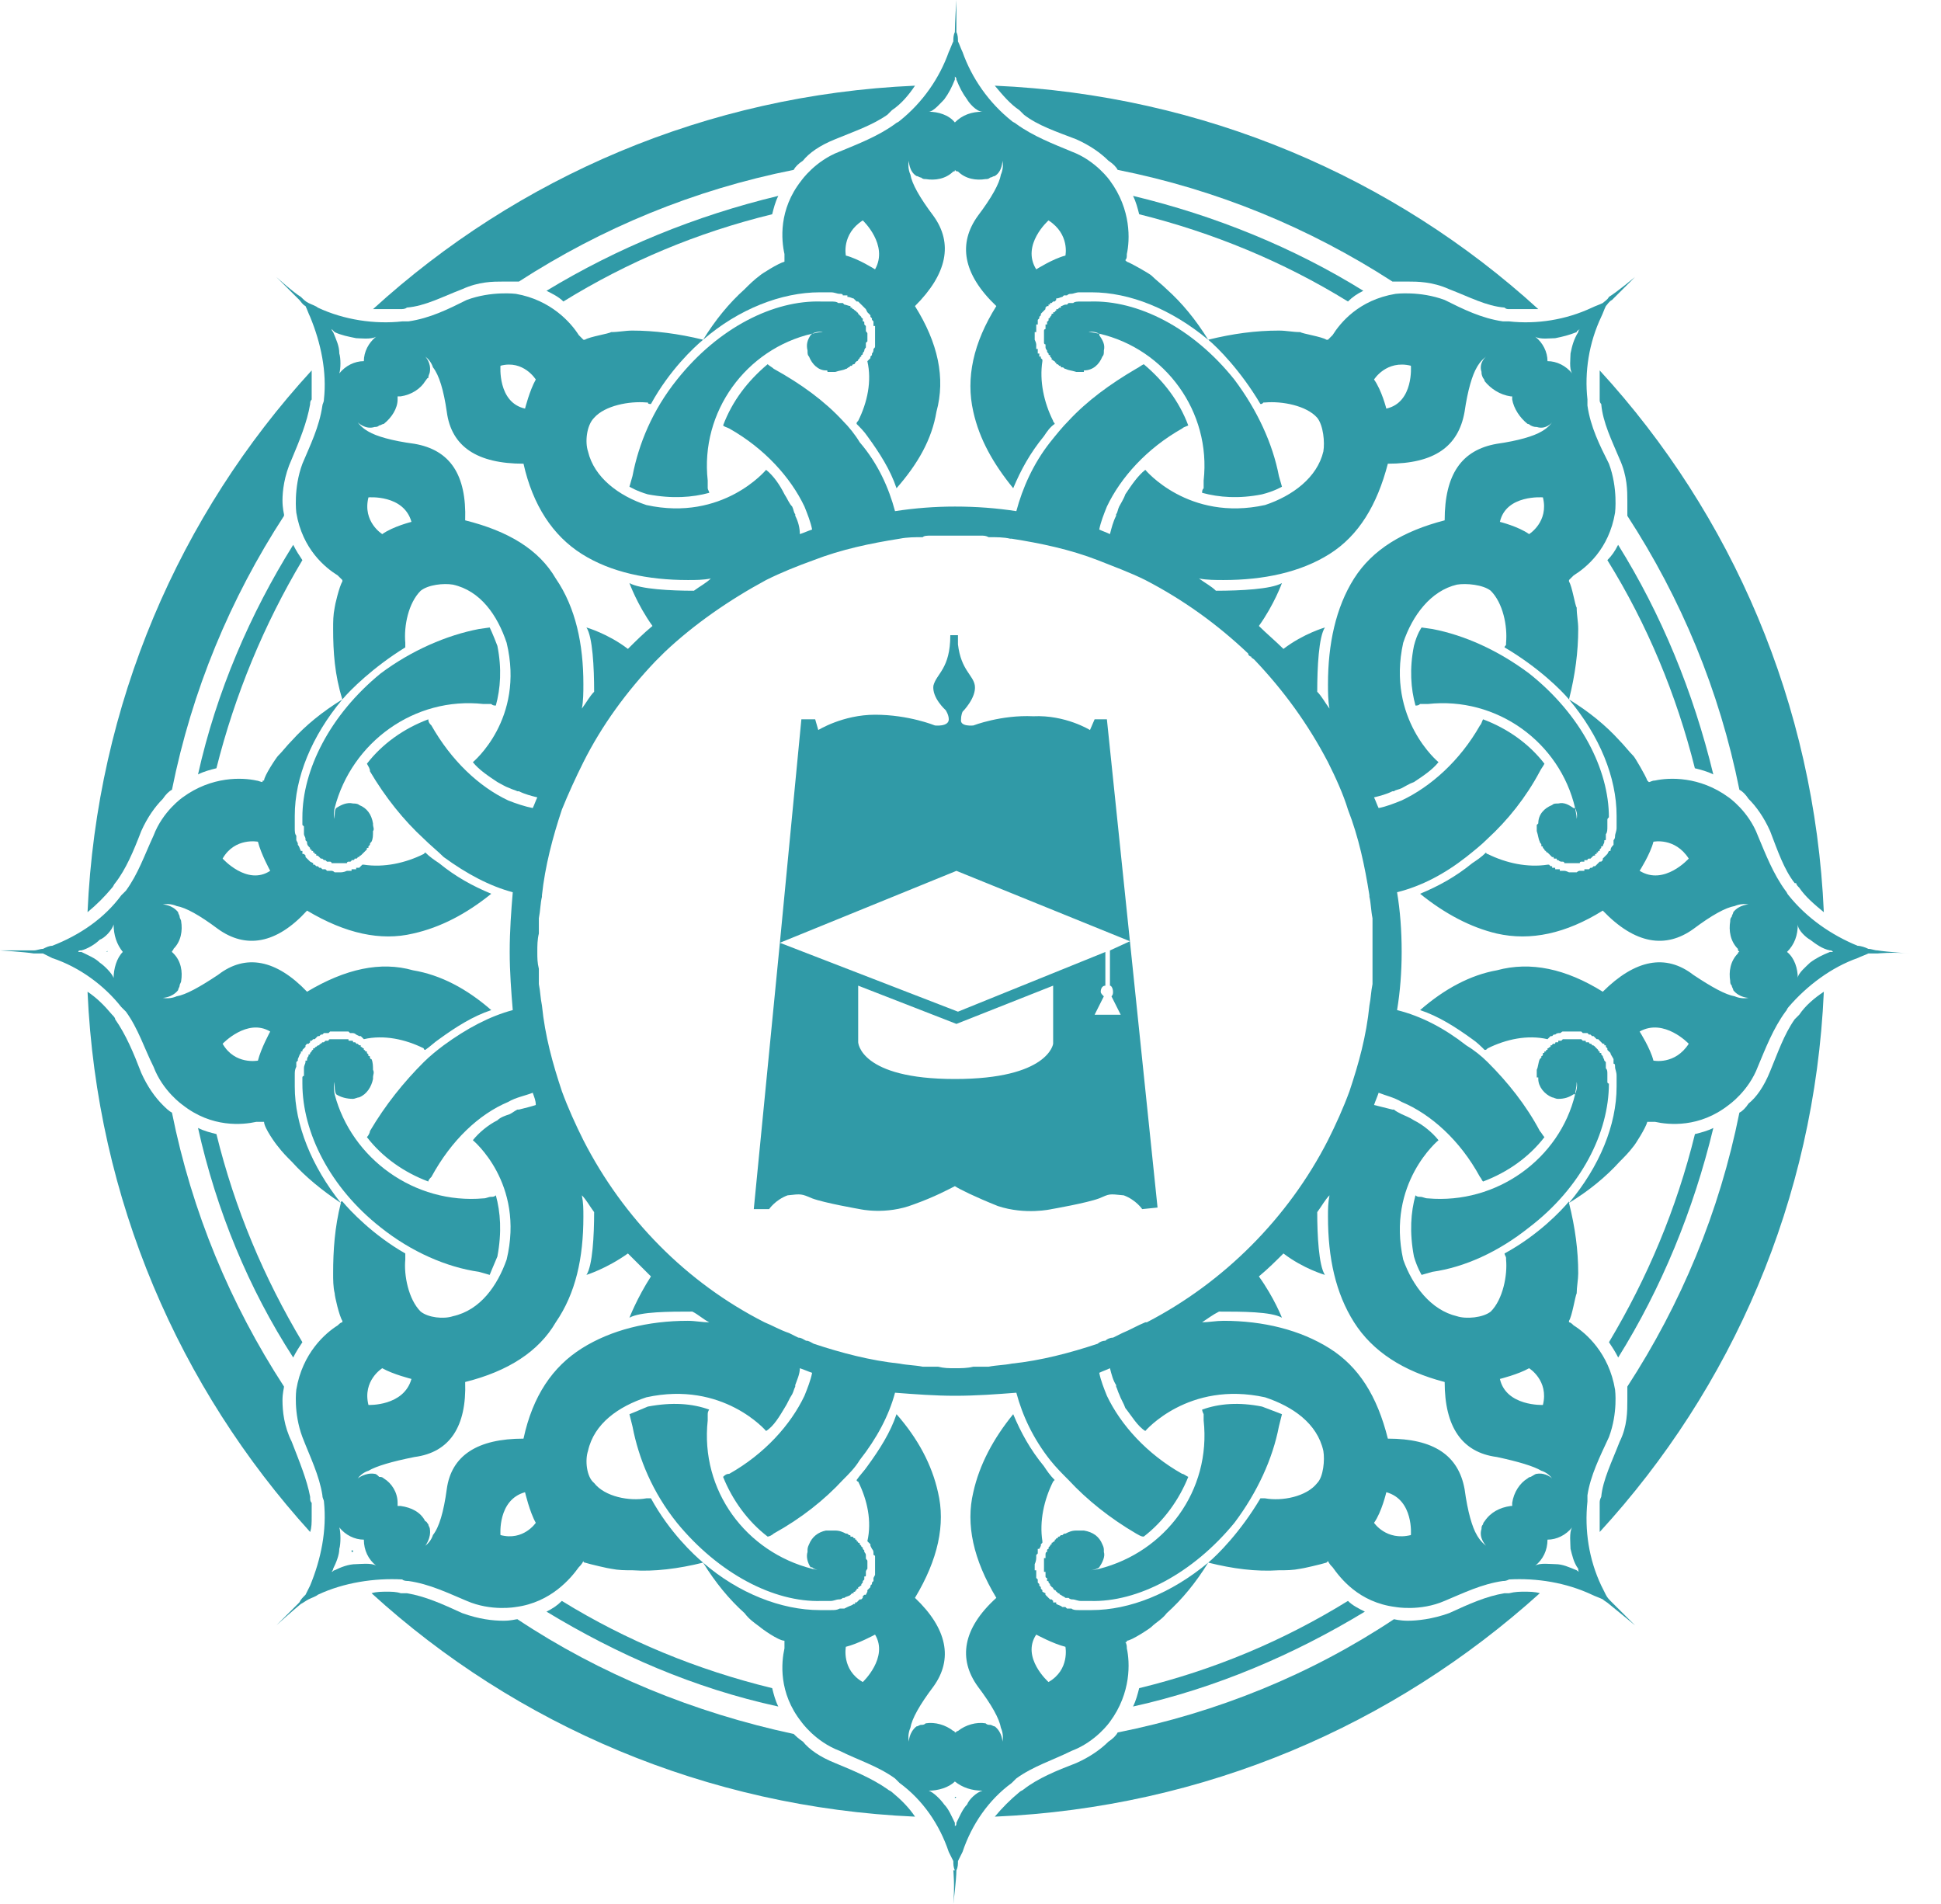<svg xmlns="http://www.w3.org/2000/svg" width="52" height="51" fill="none" viewBox="0 0 52 51"><path fill="#309AA7" d="M4.36 29.599C4.155 29.394 3.949 29.107 3.784 28.738C3.579 28.205 3.373 27.713 3.085 27.303C3.085 27.262 3.044 27.221 3.003 27.18C2.797 26.934 2.592 26.729 2.345 26.565C2.592 32.141 4.813 37.183 8.309 41.037C8.35 40.914 8.35 40.791 8.35 40.627C8.35 40.504 8.35 40.381 8.35 40.258C8.309 40.217 8.309 40.176 8.309 40.094C8.226 39.643 8.021 39.151 7.815 38.618C7.609 38.208 7.568 37.798 7.568 37.511C7.568 37.306 7.609 37.183 7.609 37.142C7.609 37.142 7.609 37.142 7.609 37.183V37.142C6.17 34.929 5.142 32.469 4.607 29.804C4.525 29.763 4.443 29.681 4.36 29.599Z"/><path fill="#309AA7" d="M8.35 10.701C8.35 10.537 8.35 10.414 8.35 10.291C8.35 10.168 8.35 10.045 8.35 9.922C4.813 13.776 2.592 18.859 2.345 24.435C2.592 24.23 2.797 24.025 3.003 23.779C3.044 23.738 3.044 23.697 3.085 23.656C3.373 23.287 3.579 22.795 3.784 22.262C3.949 21.893 4.155 21.606 4.36 21.401C4.443 21.278 4.525 21.196 4.607 21.155C5.142 18.49 6.17 16.03 7.609 13.817C7.609 13.817 7.609 13.817 7.609 13.776C7.609 13.776 7.568 13.612 7.568 13.407C7.568 13.161 7.609 12.751 7.815 12.3C8.021 11.808 8.226 11.316 8.309 10.824C8.309 10.783 8.309 10.742 8.35 10.701Z"/><path fill="#309AA7" d="M46.846 21.401C47.052 21.606 47.257 21.893 47.422 22.262C47.627 22.795 47.792 23.287 48.08 23.656H48.121C48.121 23.697 48.162 23.738 48.203 23.779C48.368 24.025 48.614 24.23 48.861 24.435C48.614 18.859 46.394 13.776 42.856 9.922C42.856 10.045 42.856 10.168 42.856 10.291C42.856 10.414 42.856 10.537 42.856 10.701C42.856 10.742 42.856 10.783 42.898 10.824C42.939 11.316 43.185 11.808 43.391 12.3C43.597 12.751 43.597 13.161 43.597 13.407C43.597 13.612 43.597 13.776 43.597 13.776C43.597 13.817 43.597 13.817 43.597 13.817C45.036 16.03 46.065 18.49 46.599 21.155C46.681 21.196 46.764 21.278 46.846 21.401Z"/><path fill="#309AA7" d="M10.735 8.28C10.776 8.28 10.858 8.28 10.899 8.239C11.393 8.198 11.845 7.952 12.38 7.747C12.832 7.542 13.202 7.542 13.49 7.542C13.696 7.542 13.819 7.542 13.861 7.542H13.902C16.123 6.107 18.59 5.082 21.264 4.55C21.305 4.468 21.387 4.386 21.511 4.304C21.675 4.099 21.963 3.894 22.374 3.73C22.868 3.525 23.361 3.361 23.773 3.074C23.814 3.033 23.855 2.992 23.896 2.951C24.143 2.787 24.349 2.541 24.513 2.295C18.919 2.541 13.861 4.754 9.994 8.28C10.118 8.28 10.241 8.28 10.364 8.28C10.488 8.28 10.611 8.28 10.735 8.28Z"/><path fill="#309AA7" d="M40.43 42.677C40.389 42.677 40.347 42.677 40.306 42.677C39.813 42.759 39.36 42.964 38.825 43.209C38.373 43.373 37.962 43.414 37.715 43.414C37.509 43.414 37.345 43.373 37.345 43.373C35.124 44.849 32.615 45.874 29.942 46.407C29.901 46.489 29.818 46.571 29.695 46.653C29.489 46.858 29.201 47.063 28.831 47.227C28.296 47.432 27.803 47.637 27.433 47.924C27.392 47.965 27.35 47.965 27.309 48.006C27.062 48.211 26.857 48.416 26.651 48.662C32.286 48.416 37.345 46.202 41.252 42.677C41.129 42.636 40.964 42.636 40.841 42.636C40.718 42.636 40.594 42.636 40.43 42.677Z"/><path fill="#309AA7" d="M23.897 48.006C23.856 47.965 23.815 47.965 23.773 47.924C23.362 47.637 22.869 47.432 22.375 47.227C21.964 47.063 21.676 46.858 21.511 46.653C21.388 46.571 21.306 46.489 21.265 46.448C18.591 45.874 16.082 44.849 13.861 43.373C13.82 43.373 13.697 43.414 13.491 43.414C13.203 43.414 12.833 43.373 12.381 43.209C11.846 42.964 11.393 42.759 10.9 42.677C10.859 42.677 10.777 42.677 10.736 42.677C10.612 42.636 10.489 42.636 10.365 42.636C10.242 42.636 10.077 42.636 9.954 42.677C13.82 46.202 18.92 48.416 24.514 48.662C24.349 48.416 24.144 48.211 23.897 48.006Z"/><path fill="#309AA7" d="M42.856 40.258C42.856 40.381 42.856 40.504 42.856 40.627C42.856 40.791 42.856 40.914 42.856 41.037C46.394 37.183 48.614 32.141 48.861 26.565C48.614 26.729 48.368 26.934 48.203 27.18C48.162 27.221 48.121 27.262 48.08 27.303C47.792 27.713 47.627 28.205 47.422 28.697C47.257 29.107 47.052 29.394 46.846 29.558C46.764 29.681 46.681 29.763 46.599 29.804C46.065 32.469 45.036 34.929 43.597 37.142V37.183C43.597 37.142 43.597 37.142 43.597 37.142C43.597 37.183 43.597 37.306 43.597 37.511C43.597 37.798 43.597 38.208 43.391 38.618C43.185 39.151 42.939 39.643 42.898 40.094C42.856 40.176 42.856 40.217 42.856 40.258Z"/><path fill="#309AA7" d="M27.309 2.951C27.35 2.992 27.392 3.033 27.433 3.074C27.803 3.361 28.296 3.525 28.831 3.73C29.201 3.894 29.489 4.099 29.695 4.304C29.818 4.386 29.901 4.468 29.942 4.55C32.615 5.082 35.083 6.107 37.304 7.542C37.304 7.542 37.304 7.542 37.345 7.542C37.345 7.542 37.509 7.542 37.715 7.542C37.962 7.542 38.373 7.542 38.825 7.747C39.36 7.952 39.813 8.198 40.306 8.239C40.347 8.28 40.388 8.28 40.43 8.28C40.594 8.28 40.718 8.28 40.841 8.28C40.964 8.28 41.088 8.28 41.211 8.28C37.345 4.754 32.245 2.541 26.651 2.295C26.857 2.541 27.062 2.787 27.309 2.951Z"/><path fill="#309AA7" d="M43.062 15.004C44.131 16.726 44.913 18.612 45.406 20.579C45.571 20.62 45.735 20.662 45.9 20.744C45.365 18.53 44.501 16.439 43.35 14.594C43.267 14.758 43.185 14.881 43.062 15.004Z"/><path fill="#309AA7" d="M8.101 35.953C7.073 34.231 6.292 32.387 5.798 30.378C5.634 30.337 5.469 30.296 5.305 30.214C5.798 32.428 6.662 34.519 7.855 36.363C7.937 36.199 8.019 36.076 8.101 35.953Z"/><path fill="#309AA7" d="M5.798 20.579C6.292 18.612 7.073 16.726 8.101 15.004C8.019 14.881 7.937 14.758 7.855 14.594C6.703 16.439 5.798 18.53 5.305 20.744C5.469 20.662 5.634 20.62 5.798 20.579Z"/><path fill="#309AA7" d="M15.052 42.883C14.929 43.006 14.805 43.088 14.641 43.17C16.533 44.318 18.589 45.22 20.851 45.712C20.769 45.548 20.728 45.384 20.687 45.22C18.672 44.728 16.78 43.949 15.052 42.883Z"/><path fill="#309AA7" d="M20.851 5.247C18.63 5.78 16.533 6.641 14.641 7.789C14.805 7.871 14.97 7.953 15.093 8.076C16.821 7.01 18.672 6.231 20.687 5.739C20.728 5.575 20.769 5.411 20.851 5.247Z"/><path fill="#309AA7" d="M30.354 45.712C32.575 45.22 34.673 44.318 36.565 43.17C36.4 43.088 36.236 43.006 36.112 42.883C34.385 43.949 32.534 44.728 30.519 45.22C30.477 45.384 30.436 45.548 30.354 45.712Z"/><path fill="#309AA7" d="M45.408 30.378C44.914 32.387 44.133 34.231 43.105 35.953C43.187 36.076 43.269 36.199 43.352 36.363C44.503 34.519 45.367 32.428 45.901 30.214C45.737 30.296 45.572 30.337 45.408 30.378Z"/><path fill="#309AA7" d="M36.112 8.076C36.236 7.953 36.359 7.871 36.523 7.789C34.673 6.641 32.575 5.78 30.354 5.247C30.436 5.411 30.477 5.575 30.519 5.739C32.493 6.231 34.385 7.01 36.112 8.076Z"/><path fill="#309AA7" d="M29.325 19.268L29.201 19.555C29.201 19.555 28.543 19.145 27.68 19.186C26.816 19.145 26.076 19.433 26.076 19.433C26.076 19.433 25.706 19.474 25.747 19.268C25.747 19.145 25.788 19.064 25.788 19.064C25.788 19.064 26.158 18.695 26.117 18.367C26.076 18.08 25.747 17.957 25.664 17.26V17.014H25.459C25.459 17.916 25.088 18.039 25.006 18.367C24.965 18.695 25.335 19.023 25.335 19.023C25.335 19.023 25.418 19.145 25.418 19.268C25.418 19.474 25.047 19.433 25.047 19.433C25.047 19.433 24.348 19.145 23.443 19.145C22.58 19.145 21.922 19.555 21.922 19.555L21.839 19.268H21.469L20.893 25.254L25.623 23.327L30.271 25.213L29.654 19.268H29.325ZM22.991 26.402L25.623 27.427L28.214 26.402V27.96C28.214 27.96 28.091 28.903 25.582 28.903C23.032 28.903 22.991 27.919 22.991 27.919V26.402ZM20.893 25.254L20.194 32.388H20.605C20.605 32.388 20.77 32.142 21.099 32.019C21.469 31.977 21.469 31.977 21.757 32.1C22.086 32.224 23.032 32.388 23.032 32.388C23.032 32.388 23.731 32.551 24.472 32.264C25.047 32.059 25.418 31.855 25.582 31.773C25.706 31.855 26.117 32.059 26.734 32.306C27.474 32.551 28.173 32.388 28.173 32.388C28.173 32.388 29.119 32.224 29.448 32.1C29.736 31.977 29.695 31.977 30.106 32.019C30.435 32.142 30.6 32.388 30.6 32.388L31.011 32.346L30.271 25.213L29.736 25.459V26.402C29.777 26.402 29.818 26.484 29.818 26.566C29.818 26.607 29.818 26.648 29.777 26.689L30.024 27.181H29.325L29.572 26.689C29.53 26.648 29.489 26.607 29.489 26.566C29.489 26.484 29.53 26.402 29.613 26.402V25.5L25.664 27.099L20.893 25.254Z"/><path fill="#309AA7" d="M9.006 29.312C9.13 29.394 9.294 29.435 9.459 29.435C9.5 29.435 9.582 29.394 9.623 29.394C9.829 29.312 9.952 29.107 9.993 28.902V28.861C9.993 28.779 10.035 28.738 9.993 28.656C9.993 28.574 9.993 28.451 9.952 28.369C9.911 28.369 9.911 28.328 9.911 28.328C9.911 28.288 9.911 28.288 9.87 28.288V28.247L9.829 28.206C9.829 28.206 9.829 28.206 9.829 28.165C9.788 28.165 9.788 28.165 9.788 28.165C9.788 28.123 9.747 28.123 9.747 28.123C9.747 28.082 9.747 28.082 9.747 28.082C9.706 28.082 9.706 28.041 9.664 28.041C9.664 28.041 9.664 28.041 9.664 28C9.623 28 9.623 28 9.623 28C9.582 27.959 9.582 27.959 9.582 27.959H9.541C9.541 27.919 9.5 27.919 9.5 27.919H9.459C9.459 27.878 9.459 27.878 9.418 27.878H9.376C9.335 27.878 9.335 27.878 9.335 27.837H9.294C9.253 27.837 9.253 27.837 9.253 27.837C9.212 27.837 9.212 27.837 9.171 27.837C9.13 27.837 9.13 27.837 9.089 27.837C9.047 27.837 9.006 27.837 8.965 27.837H8.924C8.883 27.837 8.883 27.837 8.883 27.837H8.842C8.842 27.837 8.801 27.837 8.801 27.878H8.76C8.76 27.878 8.76 27.878 8.718 27.878C8.718 27.878 8.718 27.878 8.677 27.919C8.636 27.919 8.636 27.919 8.636 27.919C8.595 27.959 8.595 27.959 8.595 27.959C8.595 27.959 8.554 27.959 8.554 28C8.513 28 8.513 28 8.472 28.041C8.431 28.041 8.431 28.082 8.431 28.082C8.431 28.082 8.431 28.082 8.389 28.082C8.389 28.123 8.389 28.123 8.389 28.123C8.348 28.123 8.348 28.165 8.348 28.165C8.348 28.165 8.348 28.165 8.307 28.206C8.307 28.247 8.307 28.247 8.266 28.247V28.288C8.225 28.328 8.225 28.369 8.225 28.41C8.184 28.41 8.184 28.41 8.184 28.41C8.184 28.451 8.184 28.451 8.184 28.451C8.184 28.492 8.143 28.533 8.143 28.615C8.143 28.656 8.143 28.697 8.143 28.779C8.143 28.82 8.143 28.82 8.143 28.82C8.101 28.82 8.101 28.861 8.101 28.861C8.101 28.902 8.101 28.943 8.101 28.984V29.025C8.101 30.337 8.842 31.813 10.199 32.879C11.022 33.535 11.968 33.945 12.831 34.068L13.119 34.15C13.119 34.15 13.201 33.945 13.325 33.658C13.448 33.002 13.407 32.469 13.284 32.018C13.243 32.059 13.201 32.059 13.16 32.059C13.078 32.059 13.037 32.1 12.955 32.1C11.104 32.264 9.418 31.034 8.965 29.312C8.924 29.107 8.965 28.984 8.965 28.984C8.965 29.148 8.965 29.23 9.006 29.312Z"/><path fill="#309AA7" d="M18.96 37.882C18.96 37.8 19.001 37.759 19.001 37.759C18.549 37.595 18.014 37.554 17.356 37.677C17.068 37.8 16.863 37.882 16.863 37.882L16.945 38.21C17.11 39.071 17.48 39.973 18.138 40.793C19.248 42.146 20.729 42.925 22.004 42.884C22.045 42.884 22.045 42.884 22.045 42.884C22.086 42.884 22.127 42.884 22.168 42.884C22.209 42.884 22.209 42.884 22.209 42.884C22.251 42.884 22.251 42.884 22.251 42.884C22.333 42.884 22.415 42.843 22.456 42.843C22.497 42.843 22.539 42.843 22.58 42.802H22.621C22.662 42.761 22.744 42.761 22.785 42.72L22.826 42.679C22.826 42.679 22.826 42.679 22.868 42.679V42.638C22.909 42.638 22.909 42.638 22.909 42.638C22.909 42.597 22.95 42.597 22.95 42.597C22.95 42.597 22.95 42.597 22.95 42.556C22.991 42.556 22.991 42.556 22.991 42.556C22.991 42.515 22.991 42.515 22.991 42.515C23.032 42.515 23.032 42.474 23.073 42.474C23.073 42.433 23.073 42.433 23.114 42.392C23.114 42.351 23.114 42.351 23.114 42.351C23.155 42.31 23.155 42.31 23.155 42.31V42.269C23.155 42.269 23.155 42.269 23.155 42.228C23.197 42.228 23.197 42.228 23.197 42.187C23.197 42.146 23.197 42.146 23.197 42.105C23.197 42.064 23.238 42.023 23.238 42.023C23.238 41.982 23.238 41.941 23.238 41.941C23.238 41.9 23.238 41.9 23.238 41.9V41.859C23.238 41.818 23.238 41.818 23.238 41.818C23.238 41.777 23.197 41.777 23.197 41.736C23.197 41.695 23.197 41.695 23.197 41.654C23.197 41.613 23.155 41.572 23.155 41.572C23.155 41.572 23.155 41.572 23.155 41.531L23.114 41.49C23.114 41.49 23.114 41.49 23.114 41.449C23.114 41.449 23.073 41.449 23.073 41.408C23.032 41.367 23.032 41.367 23.032 41.367C23.032 41.326 23.032 41.326 22.991 41.326C22.991 41.326 22.991 41.285 22.95 41.285C22.95 41.244 22.95 41.244 22.95 41.244C22.909 41.244 22.909 41.244 22.909 41.203H22.868C22.868 41.162 22.826 41.162 22.826 41.162C22.826 41.162 22.826 41.162 22.785 41.162C22.785 41.121 22.785 41.121 22.744 41.121C22.703 41.08 22.703 41.08 22.662 41.08C22.58 41.039 22.497 40.998 22.374 40.998C22.333 40.998 22.251 40.998 22.209 40.998C22.168 40.998 22.168 40.998 22.168 40.998C22.168 40.998 22.168 40.998 22.127 40.998C21.922 41.039 21.757 41.162 21.675 41.367C21.634 41.449 21.634 41.49 21.634 41.531C21.634 41.531 21.634 41.531 21.634 41.572C21.593 41.695 21.634 41.859 21.716 41.982C21.716 41.982 21.716 41.982 21.757 41.982C21.798 42.023 21.881 42.064 22.045 42.064C22.045 42.064 21.922 42.064 21.757 42.023C19.988 41.572 18.755 39.932 18.96 38.046C18.96 38.005 18.96 37.923 18.96 37.882Z"/><path fill="#309AA7" d="M42.98 28.41C42.98 28.369 42.939 28.328 42.939 28.288L42.898 28.247C42.898 28.247 42.898 28.247 42.898 28.206H42.856C42.856 28.165 42.856 28.165 42.856 28.165C42.815 28.165 42.815 28.123 42.815 28.123C42.815 28.123 42.815 28.123 42.774 28.082L42.733 28.041C42.692 28 42.692 28 42.651 28C42.651 27.959 42.61 27.959 42.61 27.959C42.61 27.959 42.569 27.959 42.569 27.919H42.527C42.527 27.919 42.527 27.919 42.486 27.919C42.486 27.878 42.486 27.878 42.445 27.878C42.404 27.878 42.404 27.878 42.404 27.878C42.363 27.837 42.363 27.837 42.363 27.837H42.322H42.281C42.281 27.837 42.239 27.837 42.198 27.837C42.198 27.837 42.157 27.837 42.116 27.837C42.116 27.837 42.116 27.837 42.075 27.837H42.034C42.034 27.837 42.034 27.837 41.993 27.837H41.952H41.91H41.869C41.828 27.878 41.828 27.878 41.828 27.878C41.828 27.878 41.787 27.878 41.746 27.878C41.746 27.878 41.746 27.878 41.746 27.919C41.705 27.919 41.705 27.919 41.705 27.919C41.664 27.919 41.664 27.919 41.664 27.959C41.623 27.959 41.623 27.959 41.623 27.959C41.623 27.959 41.581 27.959 41.581 28H41.54C41.54 28.041 41.54 28.041 41.54 28.041C41.499 28.041 41.499 28.082 41.458 28.082C41.458 28.082 41.458 28.082 41.458 28.123C41.417 28.123 41.417 28.123 41.417 28.165H41.376C41.376 28.206 41.376 28.206 41.335 28.206V28.247C41.335 28.247 41.335 28.288 41.294 28.288C41.294 28.288 41.294 28.288 41.294 28.328L41.252 28.369C41.211 28.451 41.211 28.574 41.17 28.656C41.17 28.738 41.17 28.779 41.17 28.861C41.17 28.861 41.17 28.861 41.211 28.861V28.902C41.211 29.107 41.376 29.312 41.581 29.394C41.623 29.394 41.664 29.435 41.746 29.435C41.91 29.435 42.034 29.394 42.157 29.312H42.198C42.198 29.23 42.239 29.148 42.239 28.984C42.239 28.984 42.281 29.107 42.198 29.312C41.787 31.034 40.101 32.264 38.25 32.1C38.168 32.1 38.127 32.059 38.044 32.059C38.003 32.059 37.962 32.059 37.921 32.018C37.797 32.469 37.756 33.002 37.88 33.658C37.962 33.945 38.085 34.15 38.085 34.15L38.373 34.068C39.237 33.945 40.142 33.535 40.964 32.879C42.363 31.813 43.103 30.337 43.103 29.025C43.062 29.025 43.062 28.984 43.062 28.984C43.062 28.943 43.062 28.902 43.062 28.861V28.82C43.062 28.82 43.062 28.82 43.062 28.779C43.062 28.697 43.062 28.656 43.021 28.615C43.021 28.533 43.021 28.492 43.021 28.451C43.021 28.451 43.021 28.451 42.98 28.41Z"/><path fill="#309AA7" d="M29.038 40.998H28.997C28.956 40.998 28.874 40.998 28.833 40.998C28.709 40.998 28.627 41.039 28.545 41.08C28.504 41.08 28.504 41.08 28.462 41.121C28.462 41.121 28.462 41.121 28.421 41.121C28.421 41.121 28.421 41.121 28.38 41.162C28.339 41.162 28.339 41.162 28.339 41.203C28.298 41.203 28.298 41.203 28.298 41.203C28.298 41.244 28.257 41.244 28.257 41.244C28.257 41.244 28.257 41.244 28.257 41.285C28.216 41.285 28.216 41.326 28.174 41.326C28.174 41.326 28.174 41.326 28.174 41.367C28.174 41.367 28.133 41.367 28.133 41.408C28.092 41.449 28.092 41.449 28.092 41.449C28.092 41.49 28.092 41.49 28.092 41.49C28.051 41.49 28.051 41.531 28.051 41.531C28.051 41.572 28.051 41.572 28.051 41.572C28.01 41.572 28.01 41.613 28.01 41.654C28.01 41.695 28.01 41.695 28.01 41.736C27.969 41.736 27.969 41.736 27.969 41.736C27.969 41.777 27.969 41.777 27.969 41.818C27.969 41.818 27.969 41.818 27.969 41.859V41.9C27.969 41.9 27.969 41.9 27.969 41.941C27.969 41.941 27.969 41.982 27.969 42.023C27.969 42.023 27.969 42.064 27.969 42.105C27.969 42.105 27.969 42.105 28.01 42.105C28.01 42.146 28.01 42.146 28.01 42.187C28.01 42.228 28.01 42.228 28.01 42.228C28.01 42.269 28.051 42.269 28.051 42.269V42.31C28.051 42.31 28.051 42.31 28.051 42.351C28.092 42.351 28.092 42.351 28.092 42.392C28.133 42.433 28.133 42.433 28.133 42.474C28.174 42.474 28.174 42.515 28.174 42.515C28.174 42.515 28.216 42.515 28.216 42.556C28.257 42.597 28.257 42.597 28.257 42.597C28.257 42.597 28.298 42.597 28.298 42.638C28.339 42.638 28.339 42.679 28.339 42.679H28.38C28.38 42.679 28.38 42.72 28.421 42.72C28.462 42.761 28.504 42.761 28.545 42.802C28.586 42.802 28.586 42.802 28.586 42.802H28.627C28.668 42.843 28.709 42.843 28.75 42.843C28.791 42.843 28.874 42.884 28.956 42.884C28.997 42.884 28.997 42.884 28.997 42.884C29.038 42.884 29.079 42.884 29.12 42.884C29.162 42.884 29.162 42.884 29.203 42.884C30.478 42.925 31.958 42.146 33.069 40.793C33.686 39.973 34.097 39.071 34.262 38.21L34.344 37.882C34.344 37.882 34.138 37.8 33.809 37.677C33.192 37.554 32.658 37.595 32.205 37.759C32.205 37.759 32.205 37.8 32.246 37.882C32.246 37.923 32.246 38.005 32.246 38.046C32.452 39.932 31.218 41.572 29.45 42.023C29.285 42.064 29.162 42.064 29.162 42.064C29.285 42.064 29.408 42.023 29.45 41.982C29.532 41.859 29.614 41.695 29.573 41.572C29.573 41.531 29.573 41.531 29.573 41.531C29.573 41.49 29.573 41.449 29.532 41.367C29.45 41.162 29.285 41.039 29.038 40.998Z"/><path fill="#309AA7" d="M8.965 21.646C9.418 19.883 11.104 18.653 12.955 18.858C13.037 18.858 13.078 18.858 13.16 18.858C13.201 18.899 13.243 18.899 13.284 18.899C13.407 18.448 13.448 17.915 13.325 17.3C13.201 16.973 13.119 16.808 13.119 16.808L12.831 16.849C11.968 17.014 11.022 17.423 10.199 18.038C8.842 19.145 8.101 20.621 8.101 21.892C8.101 21.933 8.101 21.933 8.101 21.974C8.101 22.015 8.101 22.056 8.101 22.097C8.101 22.097 8.101 22.097 8.143 22.138C8.143 22.22 8.143 22.302 8.143 22.343C8.143 22.384 8.184 22.425 8.184 22.466C8.184 22.507 8.184 22.507 8.184 22.507C8.184 22.507 8.184 22.507 8.225 22.548C8.225 22.589 8.225 22.63 8.266 22.671C8.307 22.712 8.307 22.712 8.307 22.712V22.753C8.348 22.753 8.348 22.753 8.348 22.794C8.348 22.794 8.348 22.794 8.389 22.794C8.389 22.835 8.389 22.835 8.389 22.835C8.431 22.835 8.431 22.835 8.431 22.876C8.431 22.876 8.431 22.876 8.472 22.876C8.472 22.917 8.472 22.917 8.472 22.917C8.513 22.917 8.513 22.917 8.554 22.958L8.595 22.999C8.595 22.999 8.595 22.999 8.636 22.999C8.636 22.999 8.636 22.999 8.677 23.04C8.718 23.04 8.718 23.04 8.718 23.04C8.76 23.081 8.76 23.081 8.76 23.081H8.801H8.842C8.842 23.081 8.883 23.081 8.883 23.122C8.883 23.122 8.883 23.122 8.924 23.122H8.965C9.006 23.122 9.047 23.122 9.089 23.122C9.13 23.122 9.13 23.122 9.171 23.122C9.212 23.122 9.212 23.122 9.253 23.122C9.253 23.122 9.253 23.122 9.294 23.122C9.294 23.081 9.335 23.081 9.335 23.081C9.335 23.081 9.335 23.081 9.376 23.081C9.376 23.081 9.418 23.081 9.418 23.04C9.459 23.04 9.459 23.04 9.459 23.04C9.459 23.04 9.5 23.04 9.5 22.999H9.541C9.541 22.999 9.582 22.999 9.582 22.958C9.582 22.958 9.582 22.958 9.623 22.958C9.623 22.958 9.623 22.917 9.664 22.917C9.706 22.876 9.706 22.876 9.747 22.835L9.788 22.794C9.788 22.794 9.788 22.794 9.829 22.753C9.829 22.753 9.829 22.753 9.829 22.712H9.87C9.87 22.671 9.87 22.671 9.87 22.671C9.911 22.63 9.911 22.63 9.911 22.63C9.911 22.589 9.911 22.589 9.952 22.548C9.993 22.466 9.993 22.384 9.993 22.261C10.035 22.22 9.993 22.138 9.993 22.097C9.993 22.097 9.993 22.097 9.993 22.056C9.952 21.81 9.829 21.646 9.623 21.564C9.582 21.523 9.5 21.523 9.459 21.523C9.294 21.482 9.13 21.564 9.006 21.646C8.965 21.687 8.965 21.81 8.965 21.933C8.965 21.933 8.924 21.81 8.965 21.646Z"/><path fill="#309AA7" d="M22.168 9.963C22.168 9.963 22.168 9.963 22.209 9.963C22.251 9.963 22.333 9.963 22.374 9.963C22.497 9.922 22.58 9.922 22.662 9.881C22.703 9.881 22.703 9.84 22.744 9.84C22.785 9.799 22.785 9.799 22.785 9.799C22.826 9.799 22.826 9.799 22.826 9.799C22.826 9.758 22.868 9.758 22.868 9.758C22.868 9.758 22.909 9.758 22.909 9.717C22.909 9.717 22.909 9.717 22.95 9.676C22.991 9.676 22.991 9.635 22.991 9.635C23.032 9.594 23.032 9.594 23.032 9.594C23.032 9.594 23.032 9.553 23.073 9.553C23.073 9.553 23.073 9.553 23.073 9.512C23.073 9.512 23.114 9.512 23.114 9.471C23.114 9.43 23.155 9.43 23.155 9.389C23.155 9.348 23.197 9.307 23.197 9.307C23.197 9.307 23.197 9.307 23.197 9.266V9.225V9.184L23.238 9.143V9.102V9.061C23.238 9.02 23.238 9.02 23.238 9.02C23.238 8.979 23.238 8.938 23.238 8.938C23.238 8.897 23.197 8.897 23.197 8.856V8.815V8.774C23.197 8.774 23.197 8.774 23.197 8.733C23.197 8.733 23.197 8.733 23.155 8.692C23.155 8.651 23.155 8.651 23.155 8.651C23.155 8.61 23.155 8.61 23.114 8.61V8.569C23.114 8.569 23.114 8.569 23.114 8.528C23.073 8.528 23.073 8.487 23.073 8.487C23.032 8.446 23.032 8.446 22.991 8.405C22.991 8.405 22.991 8.364 22.95 8.364C22.95 8.323 22.909 8.323 22.909 8.323C22.909 8.323 22.909 8.323 22.868 8.282C22.826 8.282 22.826 8.241 22.826 8.241H22.785V8.2C22.744 8.2 22.662 8.159 22.621 8.159L22.58 8.118C22.539 8.118 22.497 8.118 22.456 8.118C22.415 8.077 22.333 8.077 22.251 8.077C22.251 8.077 22.251 8.077 22.209 8.077C22.209 8.077 22.209 8.077 22.168 8.077C22.127 8.077 22.086 8.077 22.045 8.077C22.045 8.077 22.045 8.077 22.004 8.077C20.729 8.036 19.248 8.774 18.138 10.168C17.48 10.988 17.11 11.889 16.945 12.75L16.863 13.037C16.863 13.037 17.068 13.16 17.356 13.242C18.014 13.365 18.549 13.324 19.001 13.201C19.001 13.16 18.96 13.119 18.96 13.078C18.96 12.996 18.96 12.955 18.96 12.873C18.755 11.028 19.988 9.348 21.757 8.938C21.922 8.856 22.045 8.897 22.045 8.897C21.881 8.897 21.798 8.938 21.757 8.938C21.716 8.979 21.716 8.979 21.716 8.979C21.634 9.102 21.593 9.225 21.634 9.389C21.634 9.471 21.634 9.512 21.675 9.553C21.757 9.758 21.922 9.922 22.127 9.922C22.168 9.922 22.168 9.922 22.168 9.963Z"/><path fill="#309AA7" d="M42.198 21.646H42.157C42.034 21.564 41.91 21.482 41.746 21.523C41.664 21.523 41.623 21.523 41.581 21.564C41.376 21.646 41.211 21.81 41.211 22.056C41.17 22.097 41.17 22.097 41.17 22.097C41.17 22.138 41.17 22.22 41.17 22.261C41.211 22.384 41.211 22.466 41.252 22.548C41.252 22.589 41.294 22.589 41.294 22.63C41.294 22.63 41.294 22.63 41.294 22.671C41.335 22.671 41.335 22.671 41.335 22.712C41.376 22.753 41.376 22.753 41.376 22.753C41.376 22.794 41.417 22.794 41.417 22.794C41.417 22.794 41.417 22.835 41.458 22.835C41.499 22.876 41.499 22.876 41.54 22.917L41.581 22.958H41.623C41.623 22.999 41.623 22.999 41.664 22.999C41.664 22.999 41.664 22.999 41.705 22.999C41.705 23.04 41.705 23.04 41.746 23.04C41.787 23.081 41.828 23.081 41.828 23.081C41.828 23.081 41.828 23.081 41.869 23.081C41.869 23.081 41.91 23.081 41.91 23.122H41.952H41.993C42.034 23.122 42.034 23.122 42.034 23.122H42.075C42.116 23.122 42.116 23.122 42.116 23.122C42.157 23.122 42.198 23.122 42.198 23.122C42.239 23.122 42.281 23.122 42.281 23.122H42.322C42.322 23.081 42.363 23.081 42.363 23.081C42.363 23.081 42.363 23.081 42.404 23.081C42.404 23.081 42.404 23.081 42.445 23.081C42.445 23.081 42.445 23.081 42.445 23.04C42.486 23.04 42.486 23.04 42.486 23.04C42.527 23.04 42.527 23.04 42.527 23.04C42.527 22.999 42.569 22.999 42.569 22.999H42.61L42.651 22.958C42.692 22.917 42.692 22.917 42.733 22.917C42.733 22.917 42.733 22.917 42.733 22.876H42.774C42.774 22.835 42.774 22.835 42.774 22.835C42.815 22.835 42.815 22.835 42.815 22.794C42.815 22.794 42.815 22.794 42.856 22.794C42.856 22.753 42.856 22.753 42.856 22.753L42.898 22.712C42.898 22.712 42.898 22.712 42.898 22.671H42.939C42.939 22.63 42.98 22.589 42.98 22.548C42.98 22.507 42.98 22.507 42.98 22.507C43.021 22.507 43.021 22.507 43.021 22.466C43.021 22.425 43.021 22.384 43.021 22.343C43.062 22.302 43.062 22.22 43.062 22.138C43.062 22.097 43.062 22.097 43.062 22.097C43.062 22.056 43.062 22.015 43.062 21.974C43.062 21.933 43.062 21.933 43.103 21.892C43.103 20.621 42.363 19.145 40.964 18.038C40.142 17.423 39.237 17.014 38.373 16.849L38.085 16.808C38.085 16.808 37.962 16.973 37.88 17.3C37.756 17.915 37.797 18.448 37.921 18.899C37.962 18.899 38.003 18.899 38.044 18.858C38.127 18.858 38.168 18.858 38.25 18.858C40.101 18.653 41.787 19.883 42.198 21.646C42.281 21.81 42.239 21.933 42.239 21.933C42.239 21.81 42.198 21.687 42.198 21.646Z"/><path fill="#309AA7" d="M32.246 13.078C32.205 13.119 32.205 13.16 32.205 13.201C32.658 13.324 33.192 13.365 33.809 13.242C34.138 13.16 34.344 13.037 34.344 13.037L34.262 12.75C34.097 11.889 33.686 10.988 33.069 10.168C31.958 8.774 30.478 8.036 29.203 8.077C29.162 8.077 29.162 8.077 29.12 8.077C29.079 8.077 29.038 8.077 28.997 8.077C28.997 8.077 28.997 8.077 28.956 8.077C28.874 8.077 28.791 8.077 28.75 8.118C28.709 8.118 28.668 8.118 28.627 8.118L28.586 8.159C28.586 8.159 28.586 8.159 28.545 8.159C28.504 8.159 28.462 8.2 28.421 8.2V8.241C28.38 8.241 28.38 8.241 28.38 8.241L28.339 8.282C28.339 8.282 28.339 8.282 28.298 8.282C28.298 8.323 28.298 8.323 28.298 8.323C28.298 8.323 28.257 8.323 28.257 8.364C28.257 8.364 28.257 8.364 28.216 8.364V8.405H28.174C28.174 8.446 28.174 8.446 28.133 8.487C28.133 8.487 28.133 8.528 28.092 8.528C28.092 8.569 28.092 8.569 28.092 8.569C28.092 8.569 28.092 8.61 28.051 8.61C28.051 8.61 28.051 8.61 28.051 8.651C28.051 8.651 28.051 8.651 28.051 8.692H28.01C28.01 8.733 28.01 8.733 28.01 8.733C28.01 8.774 28.01 8.774 28.01 8.774V8.815C27.969 8.815 27.969 8.856 27.969 8.856C27.969 8.897 27.969 8.897 27.969 8.938C27.969 8.938 27.969 8.979 27.969 9.02C27.969 9.02 27.969 9.02 27.969 9.061V9.102V9.143V9.184C27.969 9.184 27.969 9.225 28.01 9.225V9.266C28.01 9.307 28.01 9.307 28.01 9.307C28.01 9.307 28.01 9.348 28.051 9.389C28.051 9.43 28.051 9.43 28.092 9.471C28.092 9.512 28.092 9.512 28.133 9.512C28.133 9.553 28.133 9.553 28.133 9.553L28.174 9.594C28.174 9.594 28.174 9.594 28.174 9.635C28.216 9.635 28.216 9.676 28.257 9.676C28.257 9.717 28.298 9.717 28.298 9.717C28.298 9.758 28.298 9.758 28.339 9.758C28.339 9.758 28.339 9.758 28.38 9.799C28.421 9.799 28.421 9.799 28.421 9.84C28.462 9.84 28.462 9.84 28.462 9.84C28.504 9.84 28.504 9.881 28.545 9.881C28.627 9.922 28.709 9.922 28.833 9.963C28.874 9.963 28.956 9.963 28.997 9.963H29.038C29.038 9.922 29.038 9.922 29.038 9.922C29.285 9.922 29.45 9.758 29.532 9.553C29.573 9.512 29.573 9.471 29.573 9.389C29.614 9.225 29.532 9.102 29.45 8.979C29.45 8.979 29.45 8.979 29.45 8.938C29.408 8.938 29.285 8.897 29.162 8.897C29.162 8.897 29.285 8.856 29.45 8.938C31.218 9.348 32.452 11.028 32.246 12.873C32.246 12.955 32.246 12.996 32.246 13.078Z"/><path fill="#309AA7" d="M9.419 41.529C9.419 41.569 9.419 41.569 9.419 41.569C9.459 41.569 9.459 41.569 9.459 41.569C9.459 41.529 9.459 41.529 9.419 41.529Z"/><path fill="#309AA7" d="M2.837 25.499C2.877 25.499 2.877 25.499 2.877 25.499V25.459C2.877 25.459 2.877 25.499 2.837 25.499Z"/><path fill="#309AA7" d="M25.582 48.171C25.622 48.131 25.622 48.131 25.622 48.131H25.582C25.582 48.131 25.582 48.131 25.582 48.171Z"/><path fill="#309AA7" d="M24.101 3.239C24.06 3.28 24.018 3.28 23.977 3.321C23.525 3.649 22.99 3.854 22.497 4.059C21.839 4.305 21.468 4.838 21.468 4.838C20.852 5.617 20.934 6.437 21.016 6.805C21.016 6.887 21.016 6.928 21.016 6.969C21.016 7.01 21.016 7.01 21.016 7.01C20.852 7.051 20.399 7.338 20.358 7.379C20.193 7.502 20.07 7.625 19.947 7.748C19.535 8.117 19.165 8.568 18.836 9.101C19.782 8.281 20.934 7.83 21.962 7.83H22.003H22.085C22.127 7.83 22.168 7.83 22.209 7.83H22.25C22.373 7.83 22.414 7.871 22.497 7.871C22.538 7.871 22.579 7.871 22.579 7.912H22.62H22.661H22.702V7.953C22.785 7.953 22.826 7.994 22.867 7.994L22.908 8.035L22.949 8.076H22.99L23.031 8.117L23.073 8.158L23.114 8.199L23.155 8.24L23.196 8.281L23.237 8.363L23.278 8.404L23.319 8.445V8.486L23.36 8.527V8.568L23.401 8.609V8.65V8.691V8.732H23.443V8.773V8.814C23.443 8.814 23.443 8.855 23.443 8.896C23.443 8.937 23.443 8.978 23.443 9.019V9.06V9.101C23.443 9.101 23.443 9.183 23.443 9.224V9.265C23.443 9.306 23.443 9.306 23.401 9.347C23.401 9.388 23.401 9.429 23.36 9.47V9.511L23.319 9.552V9.593L23.278 9.634L23.237 9.675C23.36 10.208 23.237 10.782 22.99 11.274C22.949 11.315 22.949 11.315 22.949 11.356C23.031 11.438 23.155 11.561 23.237 11.684C23.566 12.135 23.854 12.586 24.018 13.078C24.594 12.422 24.965 11.766 25.088 11.028C25.335 10.126 25.129 9.183 24.512 8.199C25.376 7.338 25.54 6.519 25.006 5.781C24.635 5.289 24.43 4.92 24.389 4.674C24.389 4.674 24.306 4.51 24.348 4.305C24.348 4.305 24.348 4.592 24.553 4.715C24.594 4.715 24.635 4.756 24.677 4.756C24.718 4.797 24.759 4.797 24.8 4.797C25.047 4.838 25.335 4.797 25.54 4.592C25.581 4.592 25.581 4.592 25.581 4.551C25.622 4.592 25.622 4.592 25.664 4.592C25.869 4.797 26.157 4.838 26.404 4.797C26.445 4.797 26.486 4.797 26.527 4.756C26.569 4.756 26.61 4.715 26.651 4.715C26.856 4.592 26.856 4.305 26.856 4.305C26.898 4.51 26.815 4.674 26.815 4.674C26.774 4.92 26.569 5.289 26.198 5.781C25.664 6.519 25.787 7.338 26.692 8.199C26.075 9.183 25.869 10.126 26.075 11.028C26.239 11.766 26.61 12.422 27.144 13.078C27.35 12.586 27.597 12.135 27.967 11.684C28.049 11.561 28.131 11.438 28.255 11.356C28.255 11.315 28.214 11.315 28.214 11.274C27.967 10.782 27.843 10.208 27.926 9.675V9.634L27.885 9.593V9.552H27.843V9.511V9.47H27.802C27.802 9.429 27.802 9.388 27.802 9.347H27.761C27.761 9.306 27.761 9.306 27.761 9.265V9.224C27.761 9.183 27.72 9.101 27.72 9.101V9.06V9.019C27.72 8.978 27.72 8.937 27.72 8.896H27.761C27.761 8.855 27.761 8.814 27.761 8.814V8.773V8.732V8.691H27.802V8.609V8.568L27.843 8.527V8.486L27.885 8.445V8.404L27.926 8.363L27.967 8.322L28.008 8.281V8.24L28.049 8.199H28.09V8.158H28.131V8.117H28.172L28.214 8.076H28.255L28.296 8.035V7.994C28.378 7.994 28.419 7.953 28.46 7.953L28.502 7.912H28.584C28.625 7.871 28.666 7.871 28.707 7.871C28.748 7.871 28.831 7.83 28.913 7.83H28.954H28.995C29.036 7.83 29.077 7.83 29.119 7.83H29.16H29.242C30.27 7.83 31.381 8.281 32.368 9.101C32.039 8.568 31.669 8.117 31.257 7.748C31.134 7.625 30.969 7.502 30.846 7.379C30.805 7.338 30.311 7.051 30.188 7.01C30.188 7.01 30.188 7.01 30.147 6.969C30.188 6.928 30.188 6.887 30.188 6.805C30.27 6.437 30.311 5.617 29.735 4.838C29.735 4.838 29.365 4.305 28.707 4.059C28.214 3.854 27.679 3.649 27.227 3.321C27.185 3.28 27.144 3.28 27.103 3.239C26.486 2.747 26.034 2.091 25.787 1.394C25.746 1.312 25.705 1.189 25.664 1.107C25.664 1.025 25.664 0.943 25.622 0.861C25.622 0.861 25.622 0.451 25.622 0C25.622 0 25.581 0.615 25.581 0.861C25.54 0.943 25.54 1.025 25.54 1.107C25.499 1.189 25.458 1.312 25.417 1.394C25.17 2.091 24.718 2.747 24.101 3.239ZM23.443 7.215C23.443 7.215 22.99 6.928 22.661 6.846C22.661 6.846 22.538 6.273 23.114 5.904C23.114 5.904 23.813 6.559 23.443 7.215ZM28.09 5.904C28.666 6.273 28.543 6.846 28.543 6.846C28.214 6.928 27.761 7.215 27.761 7.215C27.35 6.559 28.09 5.904 28.09 5.904ZM25.294 2.665C25.417 2.501 25.499 2.337 25.581 2.132C25.581 2.091 25.581 2.091 25.581 2.05C25.622 2.091 25.622 2.091 25.622 2.132C25.705 2.337 25.787 2.501 25.91 2.665C25.952 2.747 26.157 2.993 26.322 2.993C26.034 2.993 25.787 3.075 25.581 3.28C25.417 3.075 25.129 2.993 24.882 2.993C25.006 2.993 25.211 2.747 25.294 2.665Z"/><path fill="#309AA7" d="M27.103 47.761C27.144 47.72 27.185 47.679 27.227 47.638C27.679 47.31 28.214 47.146 28.707 46.9C29.365 46.654 29.735 46.121 29.735 46.121C30.311 45.342 30.27 44.523 30.188 44.154C30.188 44.112 30.188 44.031 30.147 43.989C30.188 43.989 30.188 43.989 30.188 43.949C30.311 43.949 30.805 43.621 30.846 43.58C30.969 43.457 31.134 43.375 31.257 43.211C31.669 42.842 32.039 42.391 32.368 41.858C31.381 42.678 30.27 43.129 29.242 43.129H29.16H29.119C29.077 43.129 29.036 43.129 28.995 43.129H28.954H28.913C28.831 43.129 28.748 43.129 28.707 43.088C28.666 43.088 28.625 43.088 28.584 43.088L28.543 43.047H28.502H28.46C28.419 43.006 28.378 43.006 28.296 42.965V42.924H28.214V42.883L28.172 42.842H28.131L28.09 42.801L28.049 42.76L28.008 42.719V42.678L27.926 42.637V42.596L27.885 42.555V42.514L27.843 42.473V42.432L27.802 42.391V42.35V42.309L27.761 42.268V42.227V42.186V42.145C27.761 42.145 27.761 42.104 27.761 42.063H27.72C27.72 42.022 27.72 41.981 27.72 41.981V41.94V41.899C27.761 41.817 27.761 41.735 27.761 41.735V41.694V41.653L27.802 41.612C27.802 41.571 27.802 41.53 27.802 41.489H27.843L27.885 41.407V41.366L27.926 41.325V41.284C27.843 40.751 27.967 40.177 28.214 39.685L28.255 39.644C28.131 39.521 28.049 39.398 27.967 39.275C27.597 38.824 27.35 38.373 27.144 37.881C26.61 38.537 26.239 39.234 26.075 39.972C25.869 40.833 26.075 41.776 26.692 42.801C25.787 43.621 25.664 44.441 26.198 45.178C26.569 45.67 26.774 46.039 26.815 46.285C26.815 46.285 26.898 46.449 26.856 46.654C26.856 46.654 26.856 46.408 26.651 46.244C26.61 46.244 26.569 46.203 26.527 46.203C26.486 46.203 26.445 46.203 26.404 46.162C26.157 46.121 25.869 46.203 25.664 46.367C25.622 46.367 25.622 46.408 25.581 46.408C25.581 46.408 25.581 46.367 25.54 46.367C25.335 46.203 25.047 46.121 24.8 46.162C24.759 46.203 24.718 46.203 24.677 46.203C24.635 46.203 24.594 46.244 24.553 46.244C24.348 46.408 24.348 46.654 24.348 46.654C24.306 46.449 24.389 46.285 24.389 46.285C24.43 46.039 24.635 45.67 25.006 45.178C25.54 44.441 25.376 43.621 24.512 42.801C25.129 41.776 25.335 40.833 25.129 39.972C24.965 39.234 24.594 38.537 24.018 37.881C23.854 38.373 23.566 38.824 23.237 39.275C23.155 39.398 23.031 39.521 22.949 39.644C22.949 39.644 22.949 39.685 22.99 39.685C23.237 40.177 23.36 40.751 23.237 41.284L23.278 41.325L23.319 41.366V41.407L23.36 41.489C23.401 41.53 23.401 41.571 23.401 41.612V41.653C23.443 41.653 23.443 41.694 23.443 41.694V41.735C23.443 41.735 23.443 41.817 23.443 41.899V41.94V41.981C23.443 41.981 23.443 42.022 23.443 42.063C23.443 42.104 23.443 42.145 23.443 42.145V42.186L23.401 42.268V42.309V42.35L23.36 42.391V42.432L23.319 42.473V42.514L23.278 42.555L23.237 42.596V42.637L23.196 42.719H23.155L23.114 42.76V42.801L23.073 42.842H23.031L22.99 42.883L22.949 42.924H22.908V42.965H22.867C22.826 43.006 22.785 43.006 22.702 43.047L22.62 43.088H22.579C22.579 43.088 22.538 43.088 22.497 43.088C22.414 43.129 22.373 43.129 22.25 43.129H22.209C22.168 43.129 22.127 43.129 22.085 43.129H22.044H22.003H21.962C20.934 43.129 19.782 42.678 18.836 41.858C19.165 42.391 19.535 42.842 19.947 43.211C20.07 43.375 20.193 43.457 20.358 43.58C20.399 43.621 20.852 43.949 21.016 43.949C21.016 43.989 21.016 43.989 21.016 43.989C21.016 44.031 21.016 44.112 21.016 44.154C20.934 44.523 20.852 45.342 21.468 46.121C21.468 46.121 21.839 46.654 22.497 46.9C22.99 47.146 23.525 47.31 23.977 47.638C24.018 47.679 24.06 47.72 24.101 47.761C24.718 48.212 25.17 48.868 25.417 49.606C25.458 49.688 25.499 49.77 25.54 49.852C25.54 49.934 25.54 50.016 25.581 50.098C25.54 50.098 25.54 50.098 25.54 50.098C25.54 50.098 25.581 50.508 25.54 51C25.54 51 25.622 50.344 25.622 50.098C25.664 50.016 25.664 49.934 25.664 49.852C25.705 49.77 25.746 49.688 25.787 49.606C26.034 48.868 26.486 48.212 27.103 47.761ZM27.761 43.785C27.761 43.785 28.214 44.031 28.543 44.112C28.543 44.112 28.666 44.727 28.09 45.056C28.09 45.056 27.35 44.4 27.761 43.785ZM23.114 45.056C22.538 44.727 22.661 44.112 22.661 44.112C22.99 44.031 23.443 43.785 23.443 43.785C23.813 44.4 23.114 45.056 23.114 45.056ZM25.91 48.335C25.787 48.458 25.705 48.663 25.622 48.827C25.622 48.868 25.622 48.909 25.581 48.909C25.581 48.909 25.581 48.868 25.581 48.827C25.499 48.663 25.417 48.458 25.294 48.335C25.211 48.212 25.006 48.007 24.882 47.966C25.129 47.966 25.417 47.884 25.581 47.72C25.787 47.884 26.034 47.966 26.322 47.966C26.157 48.007 25.952 48.212 25.91 48.335Z"/><path fill="#309AA7" d="M50.301 25.458C50.219 25.458 50.137 25.417 50.054 25.417C49.972 25.376 49.849 25.335 49.767 25.335C49.067 25.048 48.409 24.597 47.916 23.982C47.875 23.941 47.875 23.9 47.834 23.859C47.504 23.408 47.299 22.875 47.093 22.384C46.846 21.727 46.312 21.359 46.312 21.359C45.53 20.785 44.708 20.826 44.337 20.908C44.255 20.908 44.214 20.949 44.173 20.949C44.132 20.908 44.132 20.908 44.132 20.908C44.091 20.785 43.803 20.293 43.762 20.252C43.638 20.129 43.515 19.965 43.392 19.842C43.021 19.432 42.569 19.063 42.034 18.735C42.857 19.719 43.309 20.826 43.309 21.851V21.933V21.974C43.309 22.015 43.309 22.055 43.309 22.096V22.137V22.178C43.309 22.261 43.268 22.343 43.268 22.384C43.268 22.424 43.268 22.465 43.227 22.506V22.547V22.588V22.63C43.186 22.671 43.145 22.712 43.145 22.794H43.104L43.062 22.875L43.021 22.916L42.98 22.957L42.939 22.998V23.039L42.898 23.08H42.857L42.775 23.162L42.733 23.203H42.692L42.651 23.244H42.61L42.569 23.285H42.528H42.446V23.326H42.404H42.363H42.322C42.322 23.326 42.281 23.326 42.24 23.367C42.199 23.367 42.158 23.367 42.117 23.367H42.075H42.034C41.952 23.326 41.911 23.326 41.911 23.326H41.87C41.829 23.326 41.829 23.326 41.788 23.326V23.285C41.746 23.285 41.705 23.285 41.664 23.285V23.244H41.623H41.582V23.203H41.541L41.499 23.162H41.458C40.924 23.244 40.348 23.121 39.854 22.875C39.813 22.875 39.813 22.834 39.813 22.834C39.69 22.957 39.566 23.039 39.443 23.121C38.991 23.49 38.538 23.736 38.045 23.941C38.703 24.474 39.402 24.843 40.101 25.007C41.006 25.212 41.952 25.007 42.939 24.392C43.803 25.294 44.625 25.417 45.366 24.884C45.859 24.515 46.229 24.31 46.476 24.269C46.476 24.269 46.641 24.187 46.846 24.228C46.846 24.228 46.6 24.228 46.435 24.433C46.435 24.474 46.394 24.515 46.394 24.556C46.353 24.597 46.353 24.638 46.353 24.679C46.312 24.925 46.353 25.212 46.559 25.417C46.559 25.458 46.559 25.458 46.6 25.499C46.559 25.499 46.559 25.54 46.559 25.54C46.353 25.745 46.312 26.032 46.353 26.278C46.353 26.319 46.353 26.36 46.394 26.401C46.394 26.442 46.435 26.483 46.435 26.524C46.6 26.729 46.846 26.729 46.846 26.729C46.641 26.77 46.476 26.688 46.476 26.688C46.229 26.647 45.859 26.442 45.366 26.114C44.625 25.54 43.803 25.704 42.939 26.565C41.952 25.95 41.006 25.745 40.101 25.991C39.402 26.114 38.703 26.483 38.045 27.057C38.538 27.221 38.991 27.508 39.443 27.836C39.566 27.918 39.69 28.041 39.772 28.123C39.813 28.123 39.813 28.123 39.854 28.082C40.348 27.836 40.924 27.713 41.458 27.836L41.499 27.795L41.541 27.754H41.582L41.623 27.713H41.664C41.705 27.672 41.746 27.672 41.788 27.672C41.829 27.672 41.829 27.631 41.87 27.631H41.911C41.911 27.631 41.993 27.631 42.034 27.631H42.075H42.117C42.158 27.631 42.199 27.631 42.24 27.631C42.281 27.631 42.322 27.631 42.322 27.631H42.363L42.404 27.672H42.446H42.528L42.569 27.713H42.61L42.651 27.754H42.692L42.733 27.795L42.775 27.836H42.816L42.857 27.877L42.898 27.918L42.939 27.959H42.98V28H43.021V28.041L43.062 28.082V28.123L43.104 28.164L43.145 28.205C43.145 28.246 43.186 28.287 43.227 28.369V28.451V28.492C43.268 28.492 43.268 28.533 43.268 28.574C43.268 28.656 43.309 28.697 43.309 28.82V28.861C43.309 28.902 43.309 28.943 43.309 28.984V29.025V29.066V29.107C43.309 30.132 42.857 31.239 42.034 32.223C42.034 32.182 42.034 32.182 42.034 32.182C41.829 32.428 41.212 33.084 40.307 33.576C40.307 33.617 40.348 33.658 40.348 33.699C40.348 33.699 40.348 33.699 40.348 33.74C40.389 34.15 40.266 34.806 39.937 35.133C39.731 35.297 39.279 35.339 39.032 35.257C38.333 35.093 37.839 34.437 37.592 33.74C37.14 31.69 38.538 30.542 38.538 30.542C38.374 30.337 38.127 30.132 37.88 30.009C37.757 29.927 37.633 29.886 37.551 29.845C37.469 29.804 37.387 29.763 37.346 29.722C37.304 29.722 37.304 29.722 37.304 29.722C37.14 29.681 36.975 29.64 36.811 29.599C36.852 29.476 36.893 29.394 36.934 29.271C37.14 29.353 37.346 29.394 37.551 29.517C38.333 29.845 39.114 30.542 39.649 31.526C39.69 31.567 39.69 31.608 39.731 31.649C40.389 31.403 40.965 30.993 41.376 30.46C41.335 30.419 41.294 30.337 41.253 30.296C40.883 29.599 40.389 28.984 39.854 28.451C39.69 28.287 39.484 28.123 39.279 28C38.703 27.549 38.086 27.221 37.428 27.057C37.51 26.565 37.551 26.032 37.551 25.499C37.551 24.925 37.51 24.392 37.428 23.9C38.086 23.736 38.703 23.408 39.279 22.957C39.484 22.794 39.69 22.63 39.854 22.465C40.389 21.974 40.883 21.359 41.253 20.662C41.294 20.58 41.335 20.539 41.376 20.457C40.965 19.924 40.389 19.514 39.731 19.268C39.69 19.35 39.69 19.391 39.649 19.432C39.114 20.375 38.333 21.072 37.551 21.441C37.346 21.523 37.14 21.605 36.934 21.645C36.893 21.564 36.852 21.441 36.811 21.359C36.975 21.318 37.14 21.277 37.304 21.195C37.304 21.195 37.304 21.195 37.346 21.195C37.387 21.154 37.469 21.154 37.551 21.113C37.633 21.072 37.757 20.99 37.88 20.949C38.127 20.785 38.374 20.621 38.538 20.416C38.538 20.416 37.14 19.268 37.592 17.218C37.839 16.48 38.333 15.824 39.032 15.66C39.279 15.619 39.731 15.66 39.937 15.824C40.266 16.152 40.389 16.767 40.348 17.218V17.259C40.348 17.3 40.307 17.3 40.307 17.341C41.212 17.874 41.829 18.489 42.034 18.735C42.199 18.079 42.281 17.464 42.281 16.849C42.281 16.644 42.24 16.48 42.24 16.275C42.199 16.234 42.117 15.701 42.034 15.578V15.537C42.075 15.496 42.117 15.455 42.158 15.414C42.487 15.209 43.104 14.717 43.268 13.733C43.268 13.733 43.35 13.077 43.104 12.421C42.857 11.929 42.61 11.437 42.528 10.863C42.528 10.822 42.528 10.781 42.528 10.699C42.446 9.961 42.569 9.182 42.898 8.486C42.939 8.404 42.98 8.281 43.021 8.199C43.062 8.158 43.104 8.076 43.186 8.035C43.186 8.035 43.474 7.748 43.803 7.42C43.803 7.42 43.309 7.83 43.104 7.953C43.062 8.035 42.98 8.076 42.939 8.117C42.857 8.158 42.733 8.199 42.651 8.24C41.952 8.568 41.17 8.691 40.43 8.609C40.348 8.609 40.307 8.609 40.266 8.609C39.69 8.527 39.196 8.281 38.703 8.035C38.045 7.789 37.387 7.871 37.387 7.871C36.4 8.035 35.906 8.65 35.7 8.977C35.659 9.018 35.618 9.059 35.577 9.1H35.536C35.412 9.018 34.878 8.937 34.837 8.896C34.631 8.896 34.466 8.855 34.261 8.855C33.644 8.855 33.027 8.937 32.369 9.1C32.616 9.305 33.233 9.92 33.767 10.822C33.808 10.822 33.808 10.822 33.849 10.781H33.891C34.343 10.74 35.001 10.863 35.289 11.191C35.453 11.396 35.495 11.847 35.453 12.093C35.289 12.79 34.631 13.282 33.891 13.528C31.834 13.979 30.683 12.585 30.683 12.585C30.477 12.749 30.312 12.995 30.148 13.241C30.107 13.364 30.024 13.487 29.983 13.569C29.942 13.651 29.942 13.733 29.901 13.774C29.901 13.815 29.901 13.815 29.901 13.815C29.819 13.979 29.778 14.143 29.736 14.307C29.654 14.266 29.531 14.225 29.449 14.184C29.49 13.979 29.572 13.774 29.654 13.569C30.024 12.79 30.724 12.011 31.67 11.478C31.711 11.437 31.752 11.437 31.834 11.396C31.587 10.74 31.176 10.207 30.641 9.756C30.559 9.797 30.518 9.838 30.436 9.879C29.736 10.289 29.12 10.74 28.626 11.273C28.462 11.437 28.297 11.642 28.133 11.847C27.68 12.421 27.392 13.077 27.228 13.692C26.693 13.61 26.158 13.569 25.582 13.569C25.048 13.569 24.513 13.61 23.978 13.692C23.814 13.077 23.526 12.421 23.032 11.847C22.909 11.642 22.744 11.437 22.58 11.273C22.087 10.74 21.47 10.289 20.729 9.879C20.688 9.838 20.606 9.797 20.565 9.756C20.03 10.207 19.619 10.74 19.372 11.396C19.413 11.437 19.454 11.437 19.537 11.478C20.482 12.011 21.182 12.79 21.552 13.569C21.634 13.774 21.716 13.979 21.757 14.184C21.634 14.225 21.552 14.266 21.428 14.307C21.428 14.143 21.387 13.979 21.305 13.815C21.305 13.815 21.305 13.815 21.305 13.774C21.264 13.733 21.264 13.651 21.223 13.569C21.14 13.487 21.099 13.364 21.017 13.241C20.894 12.995 20.729 12.749 20.524 12.585C20.524 12.585 19.372 13.979 17.316 13.528C16.575 13.282 15.917 12.79 15.753 12.093C15.67 11.847 15.711 11.396 15.917 11.191C16.205 10.863 16.863 10.74 17.316 10.781C17.316 10.781 17.316 10.781 17.357 10.781C17.357 10.822 17.398 10.822 17.439 10.822C17.932 9.92 18.59 9.305 18.837 9.1C18.179 8.937 17.521 8.855 16.945 8.855C16.74 8.855 16.575 8.896 16.369 8.896C16.328 8.937 15.794 9.018 15.67 9.1C15.629 9.1 15.629 9.1 15.629 9.1C15.588 9.059 15.547 9.018 15.506 8.977C15.3 8.65 14.765 8.035 13.819 7.871C13.819 7.871 13.161 7.789 12.503 8.035C12.01 8.281 11.516 8.527 10.94 8.609C10.899 8.609 10.817 8.609 10.776 8.609C10.036 8.691 9.213 8.568 8.514 8.24C8.473 8.199 8.349 8.158 8.267 8.117C8.185 8.076 8.144 8.035 8.061 7.953C7.856 7.83 7.403 7.42 7.403 7.42C7.732 7.748 8.02 8.035 8.02 8.035C8.061 8.076 8.102 8.158 8.185 8.199C8.226 8.281 8.267 8.404 8.308 8.486C8.596 9.182 8.761 9.961 8.678 10.699C8.678 10.781 8.637 10.822 8.637 10.863C8.555 11.437 8.308 11.929 8.102 12.421C7.856 13.077 7.938 13.733 7.938 13.733C8.102 14.717 8.719 15.209 9.048 15.414C9.09 15.455 9.131 15.496 9.172 15.537V15.578C9.09 15.701 8.966 16.234 8.966 16.275C8.925 16.48 8.925 16.644 8.925 16.849C8.925 17.464 8.966 18.079 9.172 18.735C9.377 18.489 9.994 17.874 10.858 17.341C10.858 17.3 10.858 17.3 10.858 17.259V17.218C10.817 16.767 10.94 16.152 11.27 15.824C11.475 15.66 11.886 15.619 12.133 15.66C12.873 15.824 13.326 16.48 13.573 17.218C14.066 19.268 12.668 20.416 12.668 20.416C12.832 20.621 13.079 20.785 13.326 20.949C13.408 20.99 13.532 21.072 13.655 21.113C13.737 21.154 13.778 21.154 13.861 21.195C13.902 21.195 13.902 21.195 13.902 21.195C14.066 21.277 14.231 21.318 14.395 21.359C14.354 21.441 14.313 21.564 14.272 21.645C14.066 21.605 13.819 21.523 13.614 21.441C12.832 21.072 12.092 20.375 11.557 19.432C11.516 19.391 11.475 19.35 11.475 19.268C10.817 19.514 10.241 19.924 9.83 20.457C9.871 20.539 9.912 20.58 9.912 20.662C10.323 21.359 10.817 21.974 11.352 22.465C11.516 22.63 11.722 22.794 11.886 22.957C12.503 23.408 13.12 23.736 13.737 23.9C13.696 24.392 13.655 24.925 13.655 25.499C13.655 26.032 13.696 26.565 13.737 27.057C13.12 27.221 12.503 27.549 11.886 28C11.722 28.123 11.516 28.287 11.352 28.451C10.817 28.984 10.323 29.599 9.912 30.296C9.912 30.337 9.871 30.419 9.83 30.46C10.241 30.993 10.817 31.403 11.475 31.649C11.475 31.608 11.516 31.567 11.557 31.526C12.092 30.542 12.832 29.845 13.614 29.517C13.819 29.394 14.066 29.353 14.272 29.271C14.313 29.394 14.354 29.476 14.354 29.599C14.231 29.64 14.066 29.681 13.902 29.722C13.902 29.722 13.902 29.722 13.861 29.722C13.778 29.763 13.737 29.804 13.655 29.845C13.532 29.886 13.408 29.927 13.326 30.009C13.079 30.132 12.832 30.337 12.668 30.542C12.668 30.542 14.066 31.69 13.573 33.74C13.326 34.437 12.873 35.093 12.133 35.257C11.886 35.339 11.475 35.297 11.27 35.133C10.94 34.806 10.817 34.15 10.858 33.74C10.858 33.699 10.858 33.699 10.858 33.699C10.858 33.658 10.858 33.617 10.858 33.576C9.994 33.084 9.377 32.428 9.172 32.182C9.131 32.182 9.131 32.182 9.131 32.223C8.349 31.239 7.897 30.132 7.897 29.107V29.066V29.025V28.984C7.897 28.943 7.897 28.902 7.897 28.861V28.82C7.897 28.697 7.897 28.656 7.938 28.574C7.938 28.533 7.938 28.492 7.938 28.492V28.451L7.979 28.41V28.369C8.02 28.287 8.02 28.246 8.061 28.205V28.164H8.102V28.123L8.144 28.082L8.185 28.041V28L8.226 27.959H8.267L8.308 27.918V27.877H8.349L8.39 27.836H8.432L8.473 27.795L8.514 27.754H8.555L8.596 27.713H8.637L8.678 27.672H8.719H8.761H8.802L8.843 27.631H8.884C8.884 27.631 8.925 27.631 8.966 27.631C9.007 27.631 9.048 27.631 9.09 27.631H9.131C9.131 27.631 9.213 27.631 9.295 27.631H9.336L9.377 27.672H9.419C9.46 27.672 9.501 27.672 9.542 27.713L9.624 27.754H9.665L9.707 27.795L9.748 27.836C10.282 27.713 10.858 27.836 11.352 28.082C11.352 28.123 11.393 28.123 11.393 28.123C11.516 28.041 11.64 27.918 11.763 27.836C12.215 27.508 12.668 27.221 13.161 27.057C12.503 26.483 11.804 26.114 11.064 25.991C10.2 25.745 9.254 25.95 8.226 26.565C7.403 25.704 6.581 25.54 5.84 26.114C5.347 26.442 4.977 26.647 4.73 26.688C4.73 26.688 4.565 26.77 4.36 26.729C4.36 26.729 4.606 26.729 4.771 26.524C4.771 26.483 4.812 26.442 4.812 26.401C4.812 26.36 4.853 26.319 4.853 26.278C4.894 26.032 4.853 25.745 4.648 25.54L4.606 25.499C4.606 25.458 4.648 25.458 4.648 25.417C4.853 25.212 4.894 24.925 4.853 24.679C4.853 24.638 4.812 24.597 4.812 24.556C4.812 24.515 4.771 24.474 4.771 24.433C4.606 24.228 4.36 24.228 4.36 24.228C4.565 24.187 4.73 24.269 4.73 24.269C4.977 24.31 5.347 24.515 5.84 24.884C6.581 25.417 7.403 25.294 8.226 24.392C9.254 25.007 10.2 25.212 11.064 25.007C11.804 24.843 12.503 24.474 13.161 23.941C12.668 23.736 12.215 23.49 11.763 23.121C11.64 23.039 11.516 22.957 11.393 22.834L11.352 22.875C10.858 23.121 10.282 23.244 9.748 23.162H9.707L9.665 23.203L9.624 23.244H9.542V23.285C9.501 23.285 9.46 23.285 9.419 23.285V23.326H9.377H9.336H9.295C9.213 23.367 9.131 23.367 9.131 23.367H9.09C9.048 23.367 9.007 23.367 8.966 23.367C8.925 23.326 8.884 23.326 8.884 23.326H8.843H8.761L8.719 23.285H8.678H8.637L8.596 23.244H8.555L8.514 23.203H8.473L8.432 23.162H8.39V23.121L8.308 23.08L8.267 23.039L8.226 22.998L8.185 22.957V22.916L8.144 22.875H8.102V22.834V22.794H8.061C8.02 22.712 8.02 22.671 7.979 22.63V22.588L7.938 22.506C7.938 22.465 7.938 22.424 7.938 22.384C7.897 22.343 7.897 22.261 7.897 22.178V22.137V22.096C7.897 22.055 7.897 22.015 7.897 21.974V21.933V21.851C7.897 20.826 8.349 19.719 9.172 18.735C8.637 19.063 8.185 19.432 7.815 19.842C7.691 19.965 7.568 20.129 7.444 20.252C7.403 20.293 7.074 20.785 7.074 20.908C7.033 20.908 7.033 20.908 7.033 20.949C6.992 20.949 6.91 20.908 6.869 20.908C6.498 20.826 5.676 20.785 4.894 21.359C4.894 21.359 4.36 21.727 4.113 22.384C3.866 22.916 3.702 23.408 3.373 23.859C3.331 23.9 3.29 23.941 3.249 23.982C2.797 24.597 2.139 25.048 1.398 25.335C1.316 25.335 1.234 25.376 1.152 25.417C1.069 25.417 0.987 25.458 0.905 25.458C0.905 25.458 0.494 25.458 0 25.458C0 25.458 0.658 25.499 0.905 25.54C0.987 25.54 1.069 25.54 1.152 25.54C1.234 25.581 1.316 25.622 1.398 25.663C2.139 25.909 2.797 26.401 3.249 26.975C3.29 27.016 3.331 27.057 3.373 27.098C3.702 27.549 3.866 28.082 4.113 28.574C4.36 29.23 4.894 29.599 4.894 29.599C5.676 30.214 6.498 30.132 6.869 30.05C6.91 30.05 6.992 30.05 7.033 30.05C7.033 30.05 7.033 30.05 7.074 30.05C7.074 30.214 7.403 30.665 7.444 30.706C7.568 30.87 7.691 30.993 7.815 31.116C8.185 31.526 8.637 31.895 9.131 32.223C8.966 32.879 8.925 33.494 8.925 34.109C8.925 34.273 8.925 34.478 8.966 34.642C8.966 34.724 9.09 35.257 9.172 35.38C9.172 35.38 9.172 35.38 9.172 35.42C9.131 35.42 9.09 35.462 9.048 35.502C8.719 35.708 8.102 36.24 7.938 37.224C7.938 37.224 7.856 37.839 8.102 38.495C8.308 39.028 8.555 39.52 8.637 40.053C8.637 40.135 8.678 40.176 8.678 40.217C8.761 40.996 8.596 41.775 8.308 42.472C8.267 42.554 8.226 42.636 8.185 42.718C8.102 42.8 8.061 42.841 8.02 42.923C8.02 42.923 7.732 43.21 7.403 43.538C7.403 43.538 7.856 43.128 8.061 42.964C8.144 42.923 8.185 42.882 8.267 42.841C8.349 42.8 8.473 42.759 8.514 42.718C9.213 42.39 10.036 42.267 10.776 42.308C10.817 42.349 10.899 42.349 10.94 42.349C11.516 42.431 12.01 42.677 12.503 42.882C13.161 43.169 13.819 43.046 13.819 43.046C14.765 42.923 15.3 42.267 15.506 41.98C15.547 41.939 15.588 41.898 15.629 41.816C15.629 41.816 15.629 41.857 15.67 41.857C15.794 41.898 16.328 42.021 16.369 42.021C16.575 42.062 16.74 42.062 16.945 42.062C17.521 42.103 18.179 42.021 18.837 41.857C18.59 41.652 17.932 41.037 17.439 40.135C17.398 40.135 17.357 40.135 17.357 40.135C17.316 40.135 17.316 40.135 17.316 40.135C16.863 40.217 16.205 40.094 15.917 39.725C15.711 39.561 15.67 39.11 15.753 38.864C15.917 38.126 16.575 37.675 17.316 37.429C19.372 36.978 20.524 38.331 20.524 38.331C20.729 38.208 20.894 37.921 21.017 37.716C21.099 37.593 21.14 37.47 21.223 37.347C21.264 37.265 21.264 37.224 21.305 37.142V37.101C21.346 36.978 21.428 36.814 21.428 36.65C21.552 36.691 21.634 36.732 21.757 36.773C21.716 36.978 21.634 37.183 21.552 37.388C21.182 38.167 20.482 38.946 19.537 39.479C19.454 39.479 19.413 39.52 19.372 39.561C19.619 40.176 20.03 40.75 20.565 41.16C20.606 41.16 20.688 41.119 20.729 41.078C21.47 40.668 22.087 40.176 22.58 39.643C22.744 39.479 22.909 39.315 23.032 39.11C23.485 38.536 23.814 37.921 23.978 37.306C24.513 37.347 25.048 37.388 25.582 37.388C26.158 37.388 26.693 37.347 27.228 37.306C27.392 37.921 27.68 38.536 28.133 39.11C28.297 39.315 28.462 39.479 28.626 39.643C29.12 40.176 29.736 40.668 30.436 41.078C30.518 41.119 30.559 41.16 30.641 41.16C31.176 40.75 31.587 40.176 31.834 39.561C31.752 39.52 31.711 39.479 31.67 39.479C30.724 38.946 30.024 38.167 29.654 37.388C29.572 37.183 29.49 36.978 29.449 36.773C29.531 36.732 29.654 36.691 29.736 36.65C29.778 36.814 29.819 36.978 29.901 37.101V37.142C29.942 37.224 29.942 37.265 29.983 37.347C30.024 37.47 30.107 37.593 30.148 37.716C30.312 37.921 30.477 38.208 30.683 38.331C30.683 38.331 31.834 36.978 33.891 37.429C34.631 37.675 35.289 38.126 35.453 38.864C35.495 39.11 35.453 39.561 35.289 39.725C35.001 40.094 34.343 40.217 33.891 40.135H33.849C33.808 40.135 33.808 40.135 33.767 40.135C33.233 41.037 32.616 41.652 32.369 41.857C33.027 42.021 33.644 42.103 34.261 42.062C34.466 42.062 34.631 42.062 34.837 42.021C34.878 42.021 35.412 41.898 35.536 41.857L35.577 41.816C35.618 41.898 35.659 41.939 35.7 41.98C35.906 42.267 36.4 42.923 37.387 43.046C37.387 43.046 38.045 43.169 38.703 42.882C39.196 42.677 39.69 42.431 40.266 42.349C40.307 42.349 40.348 42.349 40.43 42.308C41.17 42.267 41.952 42.39 42.651 42.718C42.733 42.759 42.857 42.8 42.939 42.841C42.98 42.882 43.062 42.923 43.104 42.964C43.309 43.128 43.803 43.538 43.803 43.538C43.474 43.21 43.186 42.923 43.186 42.923C43.104 42.841 43.062 42.8 43.021 42.718C42.98 42.636 42.939 42.554 42.898 42.472C42.569 41.775 42.446 40.996 42.528 40.217C42.528 40.176 42.528 40.135 42.528 40.053C42.61 39.52 42.857 39.028 43.104 38.495C43.35 37.839 43.268 37.224 43.268 37.224C43.104 36.24 42.487 35.708 42.158 35.502C42.117 35.462 42.075 35.42 42.034 35.42C42.034 35.38 42.034 35.38 42.034 35.38C42.117 35.257 42.199 34.724 42.24 34.642C42.24 34.478 42.281 34.273 42.281 34.109C42.281 33.494 42.199 32.879 42.034 32.223C42.569 31.895 43.021 31.526 43.392 31.116C43.515 30.993 43.638 30.87 43.762 30.706C43.803 30.665 44.091 30.214 44.132 30.05C44.132 30.05 44.132 30.05 44.173 30.05C44.214 30.05 44.255 30.05 44.337 30.05C44.708 30.132 45.53 30.214 46.312 29.599C46.312 29.599 46.846 29.23 47.093 28.574C47.299 28.082 47.504 27.549 47.834 27.098C47.875 27.057 47.875 27.016 47.916 26.975C48.409 26.401 49.067 25.909 49.767 25.663C49.849 25.622 49.972 25.581 50.054 25.54C50.137 25.54 50.219 25.54 50.301 25.54C50.301 25.54 50.712 25.499 51.165 25.54C51.165 25.54 50.548 25.499 50.301 25.458ZM43.926 23.326C43.926 23.326 44.214 22.875 44.296 22.547C44.296 22.547 44.872 22.424 45.242 22.998C45.242 22.998 44.584 23.736 43.926 23.326ZM6.91 22.547C6.992 22.875 7.239 23.326 7.239 23.326C6.622 23.736 5.964 22.998 5.964 22.998C6.293 22.424 6.91 22.547 6.91 22.547ZM3.044 26.196C3.002 26.073 2.797 25.868 2.673 25.786C2.55 25.663 2.344 25.581 2.18 25.499C2.139 25.499 2.098 25.499 2.098 25.499C2.098 25.458 2.139 25.458 2.18 25.458C2.344 25.417 2.55 25.294 2.673 25.171C2.797 25.13 3.002 24.925 3.044 24.761C3.044 25.048 3.126 25.294 3.29 25.499C3.126 25.663 3.044 25.95 3.044 26.196ZM6.91 28.41C6.91 28.41 6.293 28.533 5.964 27.959C5.964 27.959 6.622 27.262 7.239 27.631C7.239 27.631 6.992 28.082 6.91 28.41ZM40.965 36.65C40.965 36.65 41.499 36.978 41.335 37.634C41.335 37.634 40.348 37.675 40.183 36.937C40.183 36.937 40.677 36.814 40.965 36.65ZM40.965 14.307C40.677 14.102 40.183 13.979 40.183 13.979C40.348 13.241 41.335 13.323 41.335 13.323C41.499 13.979 40.965 14.307 40.965 14.307ZM41.664 9.059C41.87 9.018 42.034 8.977 42.24 8.896C42.24 8.855 42.281 8.855 42.322 8.814C42.281 8.855 42.281 8.896 42.281 8.896C42.158 9.1 42.117 9.264 42.075 9.469C42.075 9.592 42.034 9.879 42.117 10.002C41.952 9.797 41.705 9.674 41.458 9.674C41.458 9.428 41.335 9.182 41.129 9.018C41.253 9.1 41.541 9.059 41.664 9.059ZM37.798 9.797C37.798 9.797 37.88 10.781 37.14 10.945C37.14 10.945 37.016 10.453 36.811 10.166C36.811 10.166 37.14 9.633 37.798 9.797ZM32.78 15.537C33.849 15.537 34.837 15.332 35.618 14.84C36.4 14.348 36.893 13.528 37.181 12.421C38.415 12.421 39.073 11.97 39.237 11.027C39.32 10.453 39.443 10.043 39.566 9.838C39.566 9.838 39.649 9.674 39.813 9.551C39.813 9.551 39.608 9.715 39.69 9.961C39.69 10.002 39.69 10.043 39.731 10.125C39.731 10.125 39.772 10.166 39.772 10.207C39.937 10.412 40.183 10.576 40.471 10.617H40.512C40.512 10.617 40.512 10.658 40.512 10.699C40.554 10.945 40.718 11.191 40.924 11.355C40.965 11.355 41.006 11.396 41.006 11.396C41.088 11.437 41.129 11.437 41.17 11.437C41.417 11.519 41.582 11.314 41.582 11.314C41.458 11.478 41.294 11.56 41.294 11.56C41.088 11.683 40.677 11.806 40.101 11.888C39.155 12.052 38.703 12.708 38.703 13.938C37.592 14.225 36.77 14.717 36.276 15.496C35.783 16.275 35.577 17.259 35.577 18.325C35.577 18.53 35.577 18.776 35.618 18.981C35.495 18.817 35.412 18.653 35.289 18.53C35.289 17.874 35.33 17.054 35.495 16.808C35.495 16.808 34.919 16.972 34.384 17.382C34.178 17.177 33.932 16.972 33.726 16.767C34.137 16.193 34.343 15.619 34.343 15.619C34.055 15.783 33.233 15.824 32.575 15.824C32.451 15.701 32.287 15.619 32.122 15.496C32.328 15.537 32.575 15.537 32.78 15.537ZM13.408 9.797C14.025 9.633 14.354 10.166 14.354 10.166C14.19 10.453 14.066 10.945 14.066 10.945C13.326 10.781 13.408 9.797 13.408 9.797ZM9.09 10.002C9.131 9.879 9.131 9.592 9.09 9.469C9.09 9.264 9.007 9.1 8.925 8.896C8.925 8.896 8.884 8.855 8.884 8.814C8.925 8.855 8.925 8.855 8.966 8.896C9.131 8.977 9.336 9.018 9.542 9.059C9.624 9.059 9.953 9.1 10.077 9.018C9.871 9.182 9.748 9.428 9.748 9.674C9.501 9.674 9.254 9.797 9.09 10.002ZM10.241 14.307C10.241 14.307 9.707 13.979 9.871 13.323C9.871 13.323 10.817 13.241 11.023 13.979C11.023 13.979 10.529 14.102 10.241 14.307ZM12.462 13.938C12.503 12.708 12.051 12.052 11.105 11.888C10.488 11.806 10.077 11.683 9.871 11.56C9.871 11.56 9.707 11.478 9.583 11.314C9.583 11.314 9.789 11.519 10.036 11.437C10.077 11.437 10.118 11.437 10.159 11.396C10.2 11.396 10.241 11.355 10.282 11.355C10.488 11.191 10.652 10.945 10.652 10.699C10.652 10.658 10.652 10.617 10.652 10.617C10.694 10.617 10.735 10.617 10.735 10.617C11.023 10.576 11.27 10.412 11.393 10.207C11.434 10.166 11.434 10.125 11.475 10.125C11.475 10.043 11.516 10.002 11.516 9.961C11.557 9.715 11.393 9.551 11.393 9.551C11.557 9.674 11.598 9.838 11.598 9.838C11.763 10.043 11.886 10.453 11.969 11.027C12.092 11.97 12.791 12.421 14.025 12.421C14.272 13.528 14.807 14.348 15.588 14.84C16.369 15.332 17.357 15.537 18.426 15.537C18.632 15.537 18.837 15.537 19.043 15.496C18.919 15.619 18.755 15.701 18.59 15.824C17.974 15.824 17.151 15.783 16.863 15.619C16.863 15.619 17.069 16.193 17.48 16.767C17.233 16.972 17.028 17.177 16.822 17.382C16.287 16.972 15.711 16.808 15.711 16.808C15.876 17.054 15.917 17.874 15.917 18.53C15.794 18.653 15.711 18.817 15.588 18.981C15.629 18.776 15.629 18.53 15.629 18.325C15.629 17.259 15.424 16.275 14.889 15.496C14.436 14.717 13.614 14.225 12.462 13.938ZM10.241 36.65C10.529 36.814 11.023 36.937 11.023 36.937C10.817 37.675 9.871 37.634 9.871 37.634C9.707 36.978 10.241 36.65 10.241 36.65ZM9.542 41.898C9.336 41.898 9.131 41.98 8.966 42.062C8.925 42.062 8.925 42.103 8.884 42.103C8.884 42.103 8.925 42.062 8.925 42.021C9.007 41.857 9.09 41.652 9.09 41.488C9.131 41.365 9.131 41.037 9.09 40.914C9.254 41.119 9.501 41.242 9.748 41.242C9.748 41.529 9.871 41.775 10.077 41.939C9.953 41.857 9.624 41.898 9.542 41.898ZM13.408 41.119C13.408 41.119 13.326 40.176 14.066 39.971C14.066 39.971 14.19 40.504 14.354 40.791C14.354 40.791 14.025 41.283 13.408 41.119ZM18.426 35.38C17.357 35.38 16.369 35.626 15.588 36.117C14.807 36.609 14.272 37.388 14.025 38.536C12.791 38.536 12.092 38.987 11.969 39.889C11.886 40.504 11.763 40.914 11.598 41.119C11.598 41.119 11.557 41.283 11.393 41.406C11.393 41.406 11.557 41.201 11.516 40.955C11.516 40.914 11.475 40.873 11.475 40.832C11.434 40.791 11.434 40.75 11.393 40.75C11.27 40.504 11.023 40.381 10.735 40.34C10.735 40.34 10.694 40.34 10.652 40.34C10.652 40.299 10.652 40.299 10.652 40.258C10.652 39.971 10.488 39.725 10.282 39.602C10.241 39.561 10.2 39.561 10.159 39.561C10.118 39.52 10.077 39.479 10.036 39.479C9.789 39.438 9.583 39.602 9.583 39.602C9.707 39.438 9.871 39.397 9.871 39.397C10.077 39.274 10.488 39.151 11.105 39.028C12.051 38.905 12.503 38.208 12.462 37.019C13.614 36.732 14.436 36.199 14.889 35.42C15.424 34.642 15.629 33.699 15.629 32.592C15.629 32.387 15.629 32.223 15.588 32.018C15.711 32.141 15.794 32.305 15.917 32.469C15.917 33.084 15.876 33.904 15.711 34.15C15.711 34.15 16.246 33.986 16.822 33.576C17.028 33.781 17.233 33.986 17.439 34.191C17.069 34.764 16.863 35.297 16.863 35.297C17.151 35.133 17.932 35.133 18.549 35.133C18.714 35.215 18.837 35.339 19.002 35.42C18.796 35.42 18.632 35.38 18.426 35.38ZM30.724 35.42H30.683C30.477 35.502 30.271 35.626 30.066 35.708C29.983 35.748 29.901 35.789 29.819 35.831C29.736 35.831 29.654 35.871 29.613 35.913C29.531 35.913 29.449 35.953 29.407 35.994C28.667 36.24 27.886 36.445 27.104 36.527C26.899 36.568 26.693 36.568 26.487 36.609C26.405 36.609 26.364 36.609 26.282 36.609C26.199 36.609 26.158 36.609 26.076 36.609C25.912 36.65 25.747 36.65 25.582 36.65C25.418 36.65 25.295 36.65 25.13 36.609C25.048 36.609 24.965 36.609 24.924 36.609C24.842 36.609 24.76 36.609 24.719 36.609C24.513 36.568 24.308 36.568 24.102 36.527C23.32 36.445 22.539 36.24 21.799 35.994C21.716 35.953 21.675 35.913 21.593 35.913C21.511 35.871 21.47 35.831 21.387 35.831C21.305 35.789 21.223 35.748 21.14 35.708C20.894 35.626 20.688 35.502 20.482 35.42C18.385 34.355 16.698 32.633 15.629 30.542C15.424 30.132 15.218 29.681 15.053 29.23C14.807 28.492 14.601 27.754 14.519 26.934C14.477 26.729 14.477 26.565 14.436 26.36C14.436 26.278 14.436 26.237 14.436 26.155C14.436 26.114 14.436 26.032 14.436 25.95C14.395 25.786 14.395 25.663 14.395 25.499C14.395 25.335 14.395 25.171 14.436 25.007C14.436 24.925 14.436 24.884 14.436 24.802C14.436 24.72 14.436 24.679 14.436 24.597C14.477 24.392 14.477 24.187 14.519 24.023V23.982C14.601 23.203 14.807 22.424 15.053 21.686C15.218 21.277 15.424 20.826 15.629 20.416C16.123 19.432 16.781 18.53 17.562 17.71C17.603 17.669 17.645 17.628 17.686 17.587C17.727 17.546 17.768 17.505 17.809 17.464C18.59 16.726 19.537 16.07 20.524 15.537C20.935 15.332 21.346 15.168 21.799 15.004C22.539 14.717 23.32 14.553 24.102 14.43C24.308 14.389 24.513 14.389 24.719 14.389C24.76 14.348 24.842 14.348 24.924 14.348C24.965 14.348 25.048 14.348 25.13 14.348C25.295 14.348 25.418 14.348 25.582 14.348C25.747 14.348 25.912 14.348 26.076 14.348C26.158 14.348 26.199 14.348 26.282 14.348C26.364 14.348 26.405 14.348 26.487 14.389C26.693 14.389 26.899 14.389 27.063 14.43H27.104C27.886 14.553 28.667 14.717 29.407 15.004C29.819 15.168 30.271 15.332 30.683 15.537C31.711 16.07 32.616 16.726 33.438 17.505C33.438 17.546 33.479 17.587 33.52 17.587C33.52 17.628 33.562 17.628 33.603 17.669C34.384 18.489 35.042 19.391 35.577 20.416C35.783 20.826 35.988 21.277 36.112 21.686C36.4 22.424 36.564 23.203 36.687 23.982V24.023C36.728 24.187 36.728 24.392 36.77 24.597C36.77 24.679 36.77 24.72 36.77 24.802C36.77 24.884 36.77 24.925 36.77 25.007C36.77 25.171 36.77 25.335 36.77 25.499C36.77 25.663 36.77 25.786 36.77 25.95C36.77 26.032 36.77 26.114 36.77 26.155C36.77 26.237 36.77 26.278 36.77 26.36C36.728 26.565 36.728 26.729 36.687 26.934C36.605 27.754 36.4 28.492 36.153 29.23C35.988 29.681 35.783 30.132 35.577 30.542C34.508 32.633 32.78 34.355 30.724 35.42ZM37.798 41.119C37.14 41.283 36.811 40.791 36.811 40.791C37.016 40.504 37.14 39.971 37.14 39.971C37.88 40.176 37.798 41.119 37.798 41.119ZM40.924 39.602C40.718 39.725 40.554 39.971 40.512 40.258C40.512 40.299 40.512 40.299 40.512 40.34H40.471C40.183 40.381 39.937 40.504 39.772 40.75C39.772 40.75 39.731 40.791 39.731 40.832C39.69 40.873 39.69 40.914 39.69 40.955C39.608 41.201 39.813 41.406 39.813 41.406C39.649 41.283 39.566 41.119 39.566 41.119C39.443 40.914 39.32 40.504 39.237 39.889C39.073 38.987 38.415 38.536 37.181 38.536C36.893 37.388 36.4 36.609 35.618 36.117C34.837 35.626 33.849 35.38 32.78 35.38C32.575 35.38 32.369 35.42 32.204 35.42C32.328 35.339 32.492 35.215 32.657 35.133C33.274 35.133 34.055 35.133 34.343 35.297C34.343 35.297 34.137 34.764 33.726 34.191C33.973 33.986 34.178 33.781 34.384 33.576C34.919 33.986 35.495 34.15 35.495 34.15C35.33 33.904 35.289 33.084 35.289 32.469C35.412 32.305 35.495 32.141 35.618 32.018C35.577 32.223 35.577 32.387 35.577 32.592C35.577 33.699 35.783 34.642 36.276 35.42C36.77 36.199 37.592 36.732 38.703 37.019C38.703 38.208 39.155 38.905 40.101 39.028C40.677 39.151 41.088 39.274 41.294 39.397C41.294 39.397 41.458 39.438 41.582 39.602C41.582 39.602 41.417 39.438 41.17 39.479C41.129 39.479 41.088 39.52 41.006 39.561C41.006 39.561 40.965 39.561 40.924 39.602ZM42.117 40.914C42.034 41.037 42.075 41.365 42.075 41.488C42.117 41.652 42.158 41.857 42.281 42.021C42.281 42.062 42.281 42.103 42.322 42.103C42.281 42.103 42.24 42.062 42.24 42.062C42.034 41.98 41.87 41.898 41.664 41.898C41.541 41.898 41.253 41.857 41.129 41.939C41.335 41.775 41.458 41.529 41.458 41.242C41.705 41.242 41.952 41.119 42.117 40.914ZM44.296 28.41C44.214 28.082 43.926 27.631 43.926 27.631C44.584 27.262 45.242 27.959 45.242 27.959C44.872 28.533 44.296 28.41 44.296 28.41ZM49.026 25.499C48.821 25.581 48.656 25.663 48.492 25.786C48.409 25.868 48.163 26.073 48.163 26.196C48.163 25.95 48.08 25.663 47.875 25.499C48.08 25.294 48.163 25.048 48.163 24.761C48.163 24.925 48.409 25.13 48.492 25.171C48.656 25.294 48.821 25.417 49.026 25.458C49.067 25.458 49.067 25.458 49.108 25.499C49.067 25.499 49.067 25.499 49.026 25.499Z"/></svg>